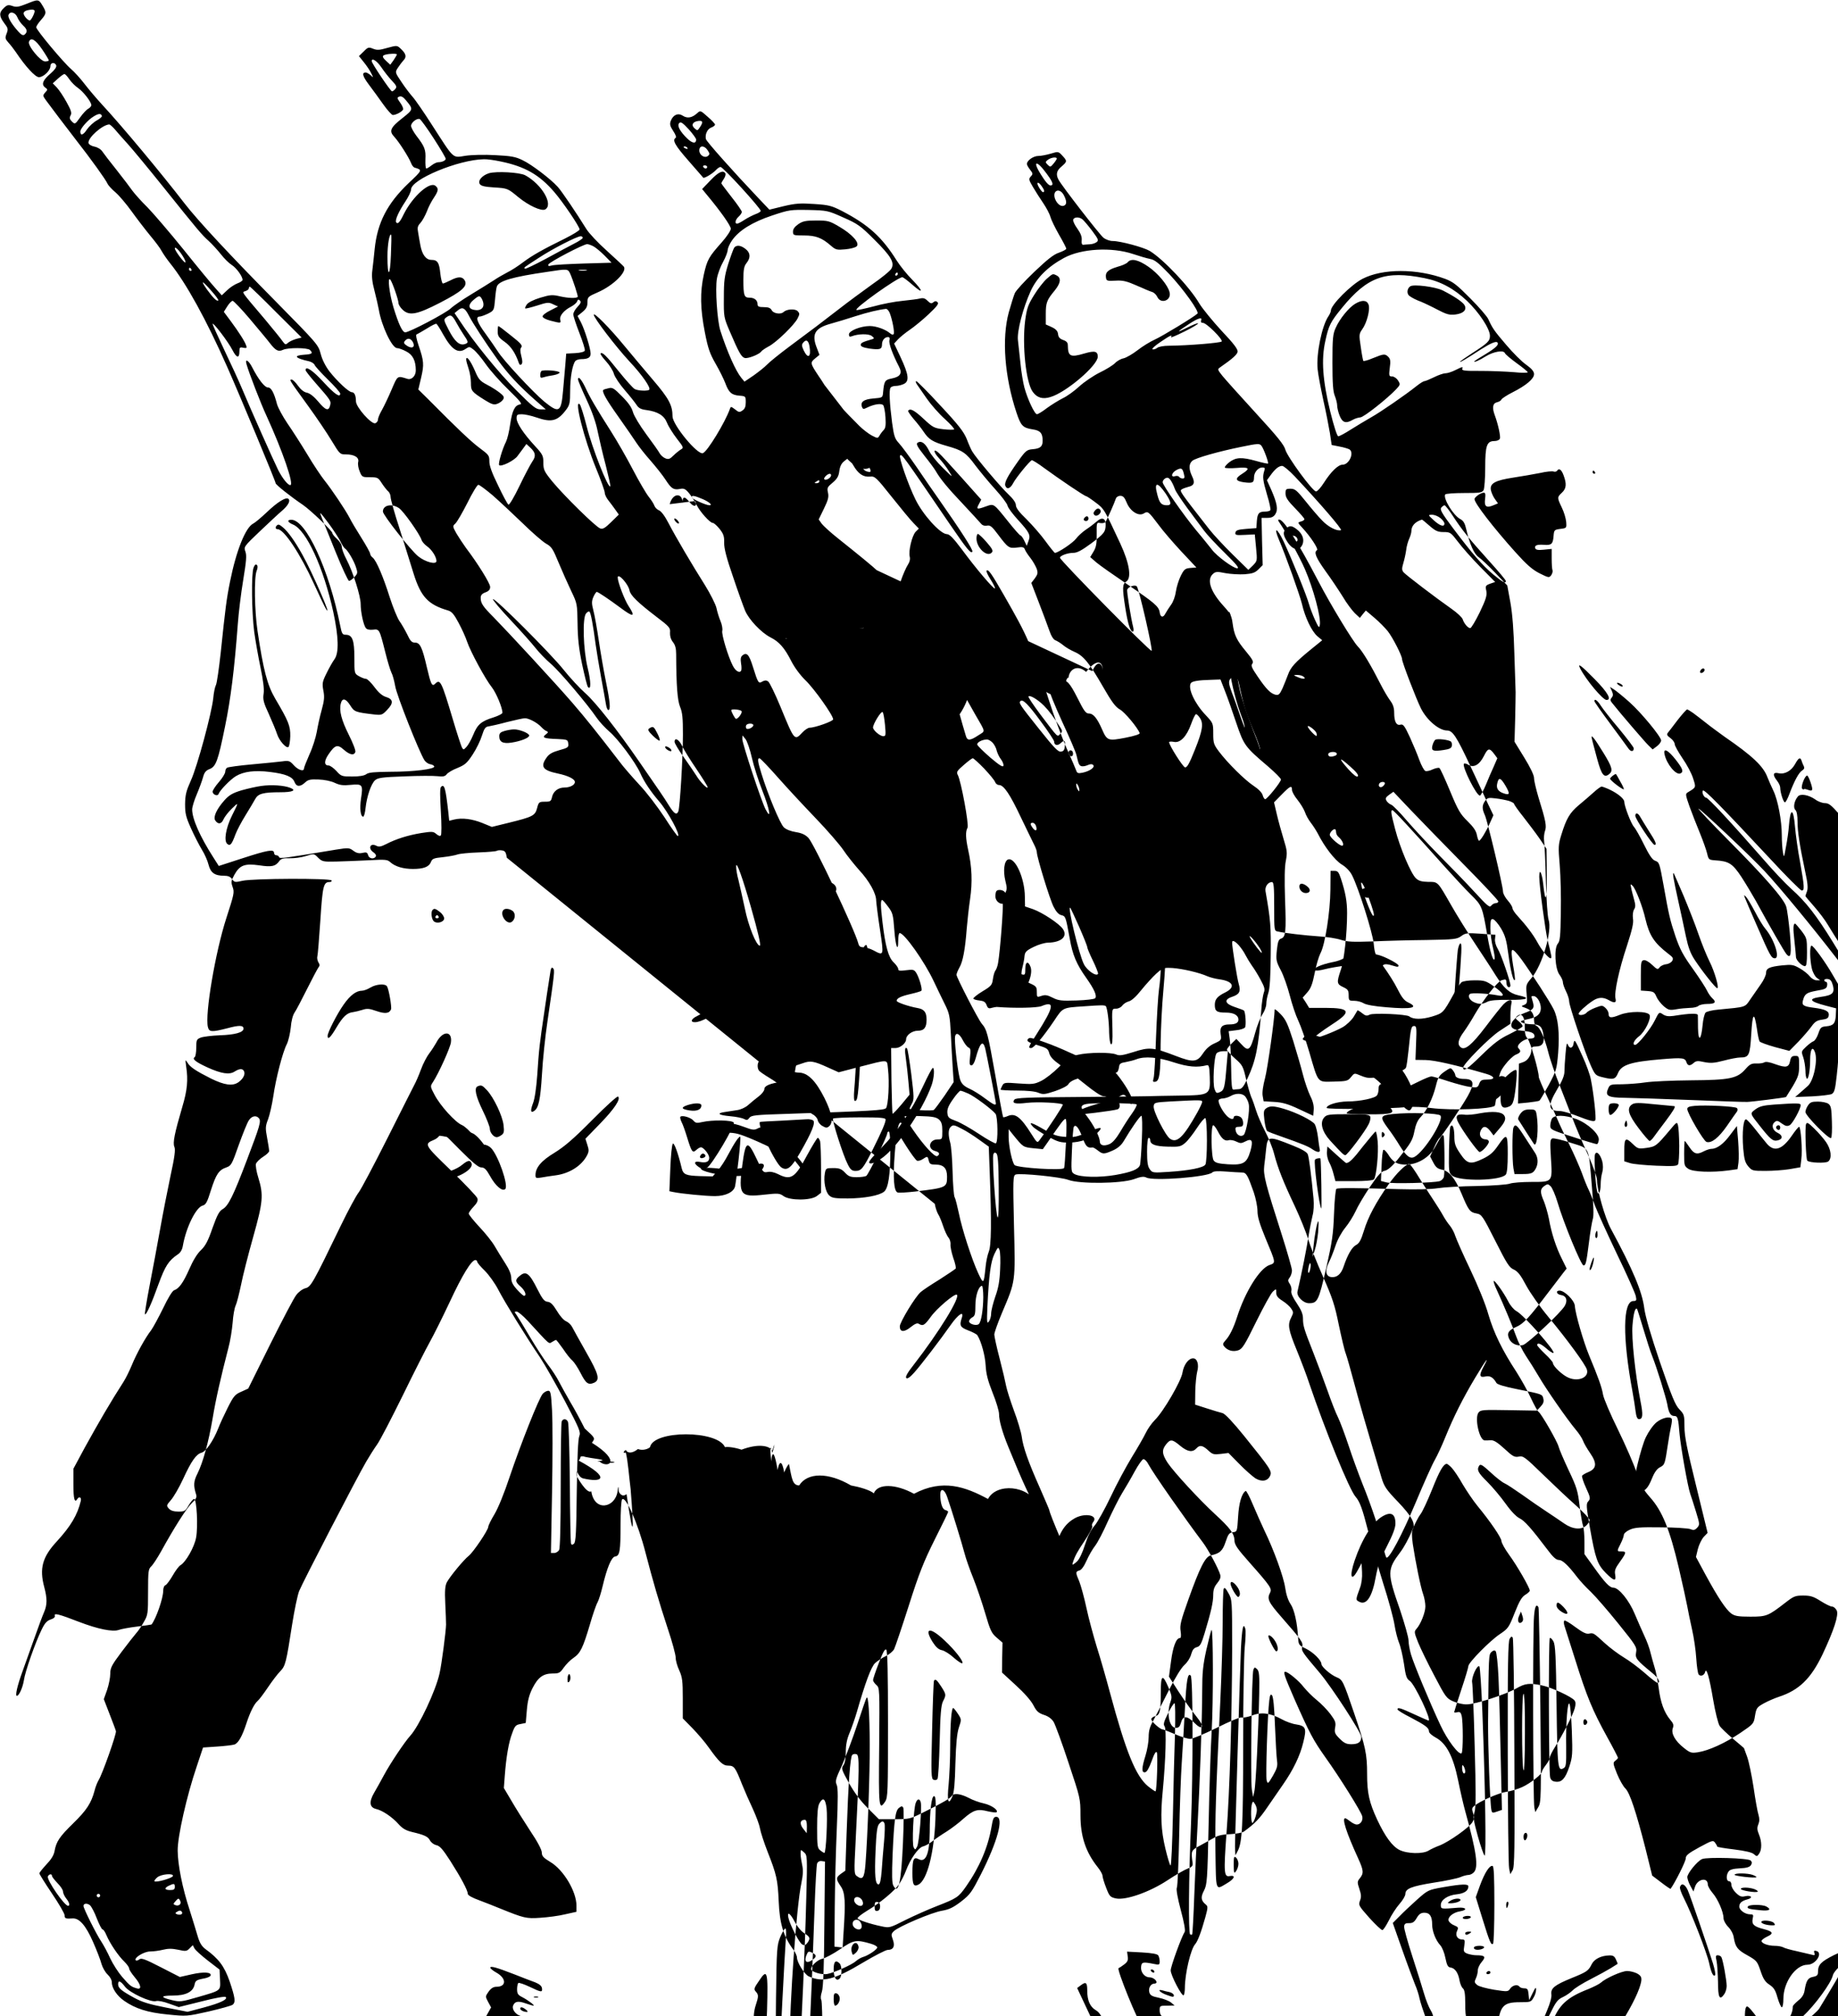 <svg version="1.0" xmlns="http://www.w3.org/2000/svg" width="1167pt" height="1280pt" viewBox="0 0 1167 1280"><g transform="translate(0,1280) scale(0.1,-0.1)" fill="#000" stroke="none"><path d="M167 12775c-48-19-63-22-88-13-26 9-34 7-55-13-31-29-30-52 3-96 24-31 26-38 15-66-11-28-9-34 11-57 13-14 34-41 47-60 62-93 124-160 147-160 29 0 73 42 73 70 0 24 28 27 37 5 3-11-9-28-35-51-50-42-61-70-36-89 18-13 18-14 1-32-16-19-16-21 5-50 36-49 113-151 188-248 103-132 190-254 202-280 5-12 29-38 52-57 22-19 68-73 101-119 33-46 86-115 118-154 32-38 66-83 74-1e2 9-16 32-50 52-75 102-126 231-359 366-665 83-188 305-721 305-733 0-9 94-84 174-138 48-33 186-165 186-178 0-6 13-23 30-38 17-15 30-36 30-50 0-12 13-48 29-78 42-80 91-234 91-286 0-51 18-133 33-152 7-9 24-12 45-10 41 5 41 4 78-142 14-57 32-116 39-130 8-14 18-52 24-85 8-56 153-421 186-472 8-12 24-23 36-25 13-2 24-8 26-14 6-17-130-34-280-34-1e2-1-137-4-151-15-13-10-44-15-89-15-66 0-71 1-101 35-18 19-40 35-50 35-29 0-29 29 0 71 41 60 57 65 97 29 38-33 64-38 73-15 4 9-15 57-41 109-47 94-63 154-51 2e2 9 37 32 32 60-13 26-41 33-43 151-57 47-5 52-4 83 29 42 43 39 68-7 82-23 7-46 26-73 62-21 29-46 53-54 53-9 0-29 8-45 17-29 17-29 17-29 118 0 111-13 145-55 145-21 0-25 7-35 58-71 356-217 672-310 672-30 0-24-16 10-30 85-35 194-273 256-555 34-158 37-259 8-3e2-12-16-35-57-51-90-27-54-28-65-20-109 8-40 6-63-11-125-12-42-25-104-31-139-6-34-26-98-46-141-19-43-35-84-35-90 0-22-37-10-64 20-26 29-32 31-75 25-25-3-111-12-191-19-80-7-151-17-158-21-7-4-12-16-12-26 0-10-18-40-40-65-22-25-40-53-40-61 0-19 32-32 38-14 8 22 72 89 109 112 50 30 121 39 216 27 1e2-12 144-30 157-64 12-31 36-32 67-3 19 18 33 21 85 19 37-1 80-10 103-21 32-15 53-18 102-13 75 7 79 2 65-88-9-63-3-114 14-114 5 0 12 25 15 55 8 74 35 153 60 176 18 16 45 20 188 25 91 4 186 4 210 1 34-4 47-1 57 12 7 10 37 28 68 40 49 20 62 32 98 87 23 35 49 89 58 119 14 44 22 56 41 58 13 2 67 14 119 28 52 13 102 24 113 24 25 0 78-28 103-55 11-12 27-25 35-27 11-5 10-9-6-21-26-20-12-26 75-29 62-3 65-4 68-29 3-23-2-27-57-42-43-12-65-24-80-46-42-58-26-82 71-102 66-14 108-35 108-54 0-19-31-35-67-35-39 0-70-24-78-60-6-27-10-30-45-30-37 0-40-2-50-41-13-48-27-55-181-93l-106-26-61 25c-65 26-128 34-178 22l-32-8-6 58c-17 151-25 178-46 157-7-7-7-55-1-155 5-82 5-148 0-153-5-6-16-2-29 9-18 16-26 17-96 6-84-14-158-37-222-70-33-17-47-19-62-11-40 21-56-17-18-42 12-8 18-19 14-26-12-19-43-14-49 9-5 17-11 20-36 14-22-5-38-1-58 14-26 19-32 19-108 7-332-55-359-59-363-48-2 7-10 12-18 12-8 0-14 7-14 15 0 25-40 18-2e2-34l-151-49-35 55c-85 133-134 244-134 304 0 15 13 58 29 95 16 38 34 87 40 109 8 31 18 43 41 52 41 16 54 50 99 272 36 175 59 360 81 651 5 69 20 193 34 277 20 122 23 157 14 181-11 30-10 32 93 130 57 54 119 112 137 127 40 34 57 64 44 77-15 15-69-18-139-85-35-33-73-65-85-71-49-24-108-172-147-366-23-113-30-170-60-457-11-99-24-190-30-202-6-11-14-48-17-83-10-96-101-433-142-523-30-67-36-91-37-150 0-60 5-82 38-155 21-47 52-107 69-135 17-27 36-70 42-95 13-51 39-70 98-70 26 0 41-6 52-22 14-20 18-21 66-10 65 15 556 17 565 2 3-5-3-10-13-10-38 0-44-25-58-242-8-117-16-220-19-229-3-10 0-27 6-38 10-15 10-23 1-33-6-8-39-70-73-138-34-68-69-135-79-149-11-16-21-54-24-95-4-37-15-85-25-105-27-52-70-220-86-332-8-53-23-118-33-145-17-44-18-56-6-119 7-38 13-76 13-82 1-7-17-24-38-37-22-14-42-34-46-45-3-11 3-51 15-88 34-110 30-154-33-378-31-110-66-247-77-304-12-57-27-116-34-130-7-14-16-63-19-109-4-45-15-117-27-160-47-182-80-325-1e2-447-26-152-61-279-96-350-25-49-27-76-9-133 6-18 0-29-27-55-33-31-114-159-196-308-23-41-51-84-62-94-18-17-20-30-20-162 0-138-1-147-27-191-14-26-36-58-49-72-12-14-54-67-93-119-62-83-71-1e2-71-138 0-24-9-69-20-102l-21-59 36-93c20-52 39-101 41-110 5-15-87-276-111-313-7-12-19-41-25-66-21-78-50-123-135-206-88-86-108-116-119-178-5-26-22-53-52-84-24-26-44-51-44-56 0-5 36-63 80-128 44-65 80-127 80-138 0-21 7-23 52-20 42 2 83-45 129-150 23-52 47-114 53-138 7-24 24-54 39-68 16-15 27-35 27-51 0-36 33-85 78-116 71-50 151-75 277-87 119-12 121-12 259 19 77 18 146 37 153 43 20 16 16 44-19 148-34 97-69 144-156 207-22 17-35 39-47 80-9 32-32 105-50 163-47 142-76 289-77 380-1 90 58 350 121 535l40 120 88 6c48 3 98 9 111 13 25 8 50 53 77 136 23 70 49 122 70 140 10 8 39 47 66 87 27 40 62 86 78 102 33 34 38 53 76 299 14 89 34 184 44 210 21 53 367 721 426 822 21 36 52 85 70 110 18 25 90 164 162 310 71 146 149 299 172 340 23 41 80 155 126 253 81 174 138 266 163 267 6 0 12-5 12-11 0-6 21-31 48-57 26-26 65-80 86-121 41-79 172-292 266-431 31-47 102-172 158-278 93-177 1e2-195 90-220-8-18-13-134-16-349-3-261-6-324-18-334-11-9-15-8-19 2-2 8-6 181-7 384-2 204-7 378-12 388-10 21-32 22-40 1-3-9-6-191-6-405 0-250-4-397-10-410-6-10-20-19-31-19h-21l7 388c4 214 4 446 0 515-6 111-9 127-24 127-10 0-26-9-35-19-24-26-141-322-210-527-34-103-73-198-96-237-22-36-40-73-40-81 0-20-95-161-124-184-32-25-120-132-139-168-11-22-14-53-10-134 3-58 5-118 5-135-1-44-28-252-41-308-24-111-131-337-186-397-35-38-128-177-167-250-19-36-48-87-63-113-33-57-29-92 12-102 41-9 103-51 143-96 26-29 48-41 85-50 80-19 102-29 115-54 7-13 25-27 41-30 22-5 41-27 88-1e2 67-105 111-187 111-209 0-9 28-25 73-41 39-15 99-38 132-52 153-62 166-65 255-59 47 3 118 12 158 22l72 16v39c0 90-82 228-167 278-43 26-53 37-53 59 0 17-27 69-73 137-40 61-94 147-120 192l-48 81 6 79c9 119 25 213 47 269 16 46 23 53 52 58l34 7 7 82c5 60 15 97 36 139 35 69 68 93 128 93 41 0 47 4 70 37 15 21 42 49 62 62 44 30 60 63 104 211 18 63 40 127 49 142 8 15 22 60 31 98 29 122 57 190 81 193 29 4 34 34 34 206 0 77 4 147 9 155 21 32 102-151 150-339 46-177 84-308 141-481 28-83 50-165 50-184 0-18 10-54 23-81 19-43 22-66 22-176v-128l61-62c34-35 81-90 104-123 67-94 90-115 124-115 37 0 45-11 87-118 17-42 48-113 69-157 20-44 41-99 45-123 4-24 26-91 49-150 56-142 64-176 70-312 6-144 30-223 92-307 13-17 24-40 24-51 0-31 48-108 75-120 88-40 162-22 345 88 74 44 144 80 156 80 36 0 48 23 33 65-12 32-11 37 6 54 31 30 243 120 307 130 45 8 70 20 120 58 58 45 68 60 126 173 106 209 148 365 97 365-16 0-21-11-30-65-22-129-77-257-162-378-48-68-57-74-188-125-49-19-137-58-194-86-102-52-104-52-155-41-68 14-145 39-151 50-3 5 22 25 56 46 87 52 178 128 207 171 14 20 34 59 44 86 28 75 79 147 108 154 14 3 41 18 60 33 19 15 60 43 91 62 31 20 79 56 107 82 63 55 89 63 154 46 27-6 52-9 55-6 14 13-32 45-80 56-29 6-73 22-98 36-51 26-94 31-106 12-10-16-58-44-177-103-88-44-91-45-188-45h-98l-68 68c-46 45-86 98-121 160-48 87-51 94-36 115 10 14 15 44 15 85 0 43 7 80 24 120 13 31 34 91 46 132 53 185 91 288 116 311 14 13 44 33 67 44 23 11 47 31 54 45 7 14 49 138 93 276 66 208 96 282 165 420 47 93 85 172 85 175 0 4-8 9-18 12-19 4-32 44-32 98 0 44 26 36 43-13 27-77 96-302 111-360 8-32 33-103 55-157 22-55 56-155 76-223 32-109 40-127 73-155l37-32-2-95-1-95 87-80c53-48 97-98 112-127 20-39 32-50 68-62 28-9 49-25 61-45 10-17 53-133 94-258 75-225 76-228 76-332 0-136 33-235 109-331 17-21 31-46 31-55 0-9 10-43 23-76 21-55 26-60 62-68 63-13 214 40 329 116 50 33 107 66 126 73 28 10 34 17 32 36-11 79-10 80 50 112 31 17 72 40 90 50 22 13 55 20 1e2 21 37 2 74 9 85 16 69 50 101 83 149 154 30 44 75 109 1e2 145 65 93 109 184 129 269 22 88 16 103-46 113-24 3-65 18-90 32-70 39-130 48-188 25-27-10-57-16-67-13-11 3-77-25-159-66-77-38-152-70-168-70-16 0-59 13-97 30-38 16-73 30-78 30-16 0-72 50-72 65 0 7 11 16 24 19 30 7 36 29 36 149 0 115 11 122 49 33 21-50 23-61 13-90-27-74-8-166 34-166 18 0 25 8 32 32 12 46 37 47 83 2 26-26 42-35 49-28 7 7-5 30-37 70-27 33-76 102-110 154l-61 95 13 97c12 93 33 148 56 148 8 0 9 15 5 44-6 37 1 66 49 2e2 73 205 108 274 143 281 57 12 75 29 94 87 16 48 23 57 46 60 27 3 27 4 33 98 5 88 23 149 48 164 4 3 25-36 46-87 21-50 54-123 72-162 60-123 123-296 133-366 6-43 19-81 34-103 24-35 43-120 48-216 3-43 5-46 49-67 47-23 99-74 99-98 0-17 58-68 97-84 37-15 41-23 110-226 73-214 83-261 83-388 0-121 13-180 65-292 50-106 95-167 140-190 50-25 150-27 186-4 13 8 44 23 69 32 61 24 191 116 209 149 13 22 13 33 4 57-9 25-8 32 6 44 33 30 157 84 205 91 27 3 72 17 101 30 52 24 125 81 125 98 0 5 11 24 25 42 14 18 25 39 25 47 0 9 14 37 31 64 48 75 117 209 127 248 7 25 7 40-1 51-19 24-147 83-205 95-81 17-108 14-165-19-69-39-261-101-314-101-23-1-61 8-86 19-43 19-49 27-120 163-42 79-88 174-103 211-25 63-26 69-11 86 27 29 57 105 57 143 0 20-6 55-14 77-16 44-49 207-66 320-7 52-7 79 0 93 19 35-6 82-95 175-75 78-87 97-104 154-90 302-146 495-176 610-20 74-42 153-50 175-9 22-28 105-45 185-25 124-40 169-1e2 305-39 88-82 196-95 240-13 44-51 136-83 205-75 158-108 242-132 333-10 40-37 106-59 147-21 41-47 1e2-56 130-9 30-23 69-31 86-7 17-22 69-33 115-18 79-22 87-70 129-28 25-51 50-51 56 0 5 14 23 30 39l30 29 30-32c47-52 58-44 90 73 12 44 33 96 46 116 13 19 24 49 24 66 0 17 6 48 13 69 9 27 14 102 15 238 2 186-1 226-33 408-5 29 16 58 41 58 11 0 14-27 14-155 0-152 0-155 23-159 42-10 173-25 262-31 50-3 112-13 139-22 40-13 78-14 2e2-10 83 4 237 8 343 9 178 3 193 5 221 25 26 19 36 21 123 15l94-7-3-28c-2-15 6-42 17-60 21-34 81-207 81-234 0-8-6-13-13-10-6 2-12 13-12 25-1 26-3 27-32 18-25-8-115-123-169-216-20-36-52-86-70-111-37-50-42-80-20-98 27-22 71 15 160 132 47 63 98 126 112 141 34 33 59 35 50 4-3-13-6-47-6-75v-53l-70-46c-64-42-230-210-230-232 0-28 24-12 115 77 79 77 117 106 178 135 42 21 79 42 83 48 4 5-6 20-21 32-25 20-26 23-11 36 28 23 49-8 47-71 0-39 4-58 18-73 17-18 71-205 71-243 0-8 23-62 51-121 28-59 59-127 69-152 10-25 43-94 73-155 30-60 66-143 81-183 14-40 33-86 41-102 8-16 27-62 41-102 15-40 78-179 140-309 63-130 117-251 120-268 6-27 4-31-15-31-68 0-70-231-6-575 8-44 17-101 20-127 4-33 11-48 21-48 25 0 27 27 10 113-34 177-58 4e2-51 483 6 74 17 115 29 104 2-3 20-60 40-127 20-67 45-146 57-175 29-73 86-257 95-304 9-54 21-74 44-74 22 0 26-13 34-115 7-79 52-335 68-380 6-16 22-67 36-112 24-79 25-83 8-102-15-16-23-18-44-9-15 5-99 11-187 11-132 2-167-1-197-15-21-9-38-24-38-33 0-9-9-33-20-55-25-49-25-50 5-50 33 0 32-7-10-66-29-40-35-55-30-81 8-45-7-42-59 10-54 54-67 93-101 286-24 139-25 155-10 170 14 16 13 24-15 85-17 37-28 71-25 77 4 5 22 16 40 23 52 22 56 55 12 119-20 29-41 65-46 80-6 16-27 48-46 70-56 67-188 257-235 338-24 41-61 1e2-82 131-21 32-49 88-62 125-25 70-78 196-122 292-14 29-23 56-20 58 6 7 63-73 92-129 13-27 37-54 52-62 47-24 259-266 234-266-6 0-27 13-45 30-35 30-57 38-57 20 0-5 23-30 50-56 28-26 50-52 50-58 0-20 62-78 99-93 63-27 130 2 117 50-7 31-127 194-245 336-51 61-114 150-140 198-36 68-54 91-80 103-28 12-44 37-117 182-82 162-86 167-120 174-41 7-51 21-94 125-41 98-79 145-125 153-28 6-39 15-55 46l-20 38 25 55c13 30 29 58 35 62 13 8 137 192 179 266 46 82 40 109-24 109-32 0-55 10-55 24 0 6-7 20-15 30-14 19-16 18-54-8-34-24-41-36-55-93-20-79-57-154-95-194-20-20-32-48-40-88-12-61-21-76-108-184-36-44-62-66-81-70-23-5-43-27-95-104-36-54-77-123-90-153-14-30-43-77-66-105-24-30-49-75-62-115-12-36-30-82-41-103-27-54-21-91 15-95 36-4 62 19 78 67 24 72 52 122 78 136 21 11 32 30 51 92 26 86 76 179 156 293 49 70 110 130 132 130 6 0 36-43 68-96 33-52 73-116 91-142 17-26 42-65 54-87 12-22 32-52 45-67 12-15 28-44 34-65 7-21 49-117 95-213 49-103 97-220 115-285 34-116 87-226 178-365 30-47 72-122 92-166 21-45 43-85 49-88 17-11 119-188 127-221 4-16 33-84 64-150 51-107 58-131 69-224 7-57 17-114 22-128 5-13 9-59 9-102v-78l57-79c74-104 103-134 127-134 34 0 1e2-81 135-166 18-43 46-106 61-139 16-33 34-82 40-110 7-27 18-68 25-90 8-22 19-80 26-129 12-96 35-158 74-205 20-23 23-34 16-53-12-33 14-81 70-125 40-32 48-34 89-28 68 10 175 59 270 123 84 57 85 58 93 109 8 48 12 54 55 78 25 14 69 33 96 42 129 42 204 116 277 268 74 157 104 251 91 280-7 14-20 25-30 25-10 0-42 16-72 35-46 29-64 35-111 35-51 0-60-4-113-45-110-85-119-89-223-89-78 0-98 4-121 20-34 26-83 99-162 244l-62 115 12 50c7 28 24 62 37 77l25 26-73 299c-58 235-74 314-74 375 0 73-2 79-32 110-27 28-48 80-123 298-60 177-93 291-1e2 343-13 105-71 244-213 507-37 69-87 244-87 305 0 23-23 87-64 178-36 79-78 179-94 222-17 44-53 137-80 206-28 70-61 164-72 210-24 92-53 157-75 166-9 3-15 18-15 35 0 42-15 64-52 78-31 11-32 12-11 20 19 8 21 14 16 69-5 58-4 61 31 102 69 81 133 301 108 371-6 19-14 125-17 248-3 118-8 231-11 250-3 20 0 48 5 63 12 31 6 64-41 215-15 51-28 105-28 122 0 18-23 67-62 130l-62 101 4 142c2 78 3 156 3 172-1 17-4 127-8 245-4 144-12 251-25 324l-20 109-77 81c-43 45-90 89-105 99-28 19-56 80-78 175-9 40-18 56-39 67-43 22-110 132-95 156 3 5 57 9 119 9 103 0 115 2 125 19 5 11 10 75 10 143 0 140 10 168 59 168 16 0 31 7 34 15 6 14-12 94-32 148-18 48-14 76 13 83 14 3 27 11 29 18 3 6 34 27 70 45 87 44 137 86 137 116 0 16-14 34-49 59-28 19-85 76-128 127-77 90-87 105-114 164-8 17-59 76-114 131-84 85-109 105-160 124-179 66-396 66-524 0-72-37-201-166-201-202 0-7-7-23-15-35-42-60-79-242-69-337 3-34 20-122 36-196 17-74 35-169 42-210l11-75 50-10c28-5 56-14 63-18 32-21-2-97-43-97-29 0-74-44-120-116-19-30-41-54-49-54-22 0-182 219-195 265-8 31-52 85-188 233-98 107-193 213-211 235-32 40-33 43-15 55 79 55 108 81 111 99 2 16-25 52-102 133-57 62-121 140-141 173-60 103-227 280-315 334-39 23-186 63-236 63-17 0-43 9-58 21-25 20-263 327-285 368-18 33-13 58 19 84 36 31 37 35 5 69-25 27-26 27-72 13-27-8-63-15-80-15-32 0-73-29-73-51 0-6 9-22 20-36 19-24 19-28 5-43-15-16-13-22 14-68 16-27 45-73 65-102 19-28 40-67 45-86 5-19 30-70 55-114 25-43 46-83 46-89 0-5-21-16-46-25-34-11-74-43-157-122-62-59-118-120-124-136-7-17-24-71-38-121-45-166-27-409 49-637 28-84 40-96 103-106 48-7 63-24 63-72 0-37-15-50-64-54-36-3-44-9-93-78-67-95-87-134-80-154 10-26 32-18 50 17 17 33 104 140 118 145 4 2 41-21 81-51 96-70 254-177 264-177 4 0 31-18 60-40 55-41 55-42 158-263 57-123 72-217 37-239-25-16-26-39-6-168 16-102 32-150 47-150 6 0 7 11 3 28-14 54-42 227-38 238 7 20 50 34 61 21 15-19 102-401 94-409-8-8-582 575-582 591 0 13 48 31 84 31 25 0 53 15 113 59 84 63 93 74 93 122 0 40-25 48-58 17-15-13-45-36-68-51-22-15-50-41-62-57-19-26-114-90-134-90-3 0-30 33-59 73-28 39-83 102-120 139-48 46-69 74-69 91 0 15-16 39-47 68-49 46-208 234-230 273-7 11-23 47-35 79-19 46-51 88-167 212-78 85-148 155-153 155-6 0-4-8 3-19 8-11 36-52 63-91 27-39 79-98 115-130 36-33 62-62 59-66-4-3-35-3-69 1-58 7-66 11-125 66-59 55-86 69-98 51-2-4 14-27 35-52 22-25 51-62 64-82 33-49 58-64 146-89 1e2-28 123-43 182-124 29-38 85-106 125-150 40-44 76-91 79-105 3-14 33-54 66-90 73-80 82-97 67-135l-11-30-16 33c-8 17-19 32-23 32-5 0-40 40-79 89-94 117-89 114-141 96-58-21-63-19-45 14l15 29-124 139c-68 76-133 147-145 157-36 33-37 8 0-32 19-20 48-57 63-82 28-45 28-45-38 20-37 36-76 84-87 108-22 44-45 63-66 55-21-8-15-21 40-91 30-37 60-78 68-92 28-49 75-107 174-211 55-59 106-114 114-124 8-10 22-15 38-12 20 4 32-6 70-57 63-84 70-89 121-82 35 5 44 2 49-12 3-9 19-34 35-54 16-20 33-51 40-68 9-27 7-36-11-61l-23-30 47-122c26-67 56-148 67-179 12-36 27-59 39-63 10-4 32-17 48-30 16-14 49-33 74-44 56-24 93-69 182-224 54-94 78-126 105-141 30-16 112-114 126-150 3-7-30-18-91-30-110-21-116-19-148 54-31 70-55 1e2-83 1e2-20 0-31 15-73 99-50 99-72 121-97 1e2-8-6-24-9-36-6-28 8-48-9-48-38 0-13 38-106 84-207 47-101 88-196 91-213 13-56 16-63 30-69 9-3 27 0 40 6 18 8 29 8 36 1 14-14-23-40-69-49-25-5-33-3-38 12-4 11-31 75-62 144-30 69-82 208-114 310-115 358-129 391-283 660-81 141-1e2 168-111 157-4-3 8-29 26-57 18-28 30-53 27-56-7-7-121 127-210 248-55 73-78 97-96 97-42 2-152 124-199 221-46 94-107 269-97 278 11 11 13 8 317-438 109-159 132-187 142-172 6 9-72 131-215 335-30 42-92 132-138 2e2-46 67-97 136-114 154-26 28-31 44-43 130-16 125-20 206-10 221 4 7 19 12 34 12 15 0 38 6 52 13 35 18 29 60-22 169l-41 87 24 26c13 14 47 42 75 61 28 19 82 63 120 99 53 50 66 67 57 76-9 9-16 9-27 0-12-10-19-8-36 9-16 16-28 20-48 15-15-4-65-10-112-15-47-4-129-20-183-35-54-14-103-25-109-23-20 7 262 208 291 208 6 0 33-21 62-46 73-65 74-45 2 29-34 34-78 89-99 122-94 150-180 228-347 315-67 34-84 39-178 45-88 6-118 4-194-14l-90-22-75 79c-150 158-325 354-328 369-7 29 9 64 33 73 14 5 25 14 25 19 0 5-21 28-47 50-46 41-46 41-67 22-32-29-62-34-90-16-30 20-62 7-77-32-8-21-5-33 15-64 15-22 22-41 16-44-23-14-5-47 81-145 50-58 93-106 94-108 6-6 60 26 79 47 11 12 24 21 31 21 16 0 255-262 255-279 0-5-15-14-32-20-18-7-50-23-70-36-21-14-42-25-48-25-17 0-11 26 10 45 11 10 20 23 20 30 0 6-29 49-65 94-36 46-65 85-65 87 0 3 7 16 16 29 9 13 13 29 9 35-14 22-44 8-94-45l-53-55 31-38c86-103 151-195 151-214 0-12-26-51-58-87-82-92-92-110-113-203-25-112-23-218 6-366 20-104 32-137 68-2e2 25-43 52-98 62-124 22-60 40-76 90-80 39-3 40-4 40-42 0-28-6-42-21-52-18-13-24-12-47 7-26 19-27 20-33 2-30-84-142-269-171-280-34-13-193 180-193 234 0 70-23 113-124 231-55 65-138 163-183 218-92 112-193 214-193 196 0-20 139-202 227-297 81-86 137-168 125-179-9-10-72-7-92 4-10 5-56 56-101 112-81 102-105 125-116 114-3-3 12-25 35-50 22-24 45-60 50-80 6-20 37-66 69-103 33-38 66-80 75-94 13-20 28-28 61-32 74-10 114-35 132-81 9-23 37-67 62-1e2 43-55 45-59 27-69-10-6-32-23-47-38-23-23-32-27-52-19-13 5-29 19-36 31-6 12-44 66-85 121-42 57-78 117-85 141-8 30-28 59-70 101-51 52-61 58-86 51-15-3-30-8-32-10-11-11 18-62 97-173 48-68 99-142 114-165 15-23 55-74 89-112 34-39 77-93 95-121 37-57 51-66 92-58 24 5 34 0 56-26 15-18 36-51 48-74 23-46 86-116 104-116 7 0 26-17 43-38 25-32 30-47 29-88-1-35 15-97 57-218 31-93 66-189 76-213 24-57 102-139 160-169 56-28 90-66 134-153 20-39 56-88 90-121 56-54 175-222 175-247 0-12-115-53-149-53-10 0-30-13-46-30-51-54-50-55-140 164-34 82-69 154-78 160-12 8-22 7-37-1-24-15-27-10-60 95-24 77-39 93-66 71-11-9-13-22-9-50 4-21 4-43 0-48-10-16-35-1-52 32-30 58-73 2e2-67 222 3 12-2 40-11 61-9 21-21 59-26 84-6 25-39 90-73 145-82 130-183 301-231 393-23 45-47 77-61 82-12 5-25 18-29 29-3 10-19 36-36 57-16 20-62 98-101 173-39 75-101 183-138 241-96 151-135 217-165 283-25 51-45 73-45 47 0-5 24-63 54-127 35-75 61-149 71-203 10-47 32-143 51-214 18-72 32-132 29-134-14-14-115 242-150 381-18 71-38 134-44 140-38 38 28-222 103-405 31-75 56-146 56-157 0-11 10-32 23-48 12-15 32-42 44-59l22-31-49-48c-38-37-52-46-69-40-28 9-230 208-305 299-51 63-56 74-56 118 0 44-4 53-53 106-73 79-117 146-117 176 0 23 4 26 33 26 19 0 60-9 92-20 98-34 136-24 192 52 20 27 23 43 23 116 0 83 14 166 33 190 5 6 22 12 37 12 43 0 60 10 60 35 0 31-37 151-62 2e2l-21 39 32 26c24 20 31 35 31 61 0 33 3 36 65 63 99 43 188 131 166 163-3 5-52 50-108 101-56 50-114 112-130 138-62 1e2-157 241-182 268-45 50-167 143-223 169-44 22-73 27-173 32-69 4-150 2-190-4-84-13-69-26-211 194-53 83-109 164-124 180-15 17-47 58-70 93-42 62-42 63-25 90 10 15 26 37 37 49 22 23 16 43-21 77-20 18-23 18-82 2-51-15-66-15-91-5-27 11-32 10-59-18l-30-29 32-40c17-21 38-52 46-69 15-30 15-30-4-12-11 9-25 17-31 17-26 0-20-24 20-77 24-32 65-88 91-125 27-38 54-68 61-68 23 0 66 25 66 38 0 8-9 27-21 43-19 27-19 30-3 36 12 4 25-3 41-23 48-58 48-58-21-113-78-61-87-83-53-119 30-32 93-131 107-167 5-14 15-27 22-29 51-15 52-14-39-1e2-134-128-197-250-214-416-5-47-11-108-15-137-5-37-1-74 14-130 11-43 23-96 27-118 17-103 84-245 116-245 10 0 36-9 58-21 42-21 61-59 61-121 0-35-27-62-54-53-64 20-61 22-99-67-20-47-47-104-61-129-14-24-26-52-26-62 0-10-8-21-17-24-24-9-123 102-123 139 0 37-10 58-26 58-19 0-93 69-143 133-25 33-46 75-55 111-15 57-21 64-288 335-285 288-493 512-575 618-152 197-398 492-523 627-36 39-87 99-113 133-26 34-64 76-86 95-49 42-221 248-221 265 0 7 14 28 30 46 36 41 36 49 9 93-24 40-26 40-102 9zm53-45c0-16-23-60-31-60-13 0-39 30-39 45 0 13 18 22 53 24 9 0 17-3 17-9zm-110-39c6-16 22-39 36-52 27-25 30-41 11-58-10-8-20-4-39 17-43 47-70 92-64 107 9 26 43 17 56-14zm158-205c23-34 42-66 42-69 0-4-11-7-24-7-29 0-112 101-102 125 12 31 41 14 84-49zm2252-32c0-3-10-19-21-36l-21-29-24 22c-29 27-30 36-6 42 26 7 72 8 72 1zm-99-81c18-27 48-65 67-85 30-31 33-40 22-53-7-8-16-15-21-15-9 0-129 178-129 192 0 23 33 2 61-39zm-1981-76c13-19 38-44 56-56 33-23 84-88 84-109 0-6-9-16-19-22-11-5-34-30-52-55-32-45-33-45-52-27-15 15-17 24-9 39 9 15 4 32-25 84-19 35-47 77-61 92l-27 28 33 30c18 16 36 29 41 29 5 0 19-15 31-33zm207-233c2-5-13-18-33-29-20-11-48-37-62-57-23-36-42-42-42-13 0 19 48 74 85 96 31 19 46 20 52 3zm2107-143c42-65 76-123 76-129 0-11-23-22-48-22-9 0-28-9-42-20-14-11-29-20-33-20-5 0-7 26-6 58 3 62-4 81-58 151-18 24-33 52-33 62 0 21 37 50 55 43 7-3 47-58 89-123zm1691 73c-16-25-17-25-36-8-22 20-11 41 24 46 29 4 33-7 12-38zm-25-80c0-28-24-25-57 7-47 46-66 82-50 98 9 10 22 1 60-40 26-29 47-58 47-65zm-3691 65c14-17 51-59 82-93 30-33 131-155 224-271 226-282 244-303 289-344 22-20 57-58 79-86 21-27 52-57 68-67 29-18 69-72 69-95 0-6-15-16-32-22-18-7-48-26-66-44l-34-32-41 46c-23 25-114 135-202 245-88 109-192 230-230 269-39 38-81 86-95 105-13 19-58 78-99 130-42 52-83 106-91 118-9 14-30 27-50 31-20 4-36 14-38 23-6 32 88 116 132 118 4 0 20-14 35-31zm3636-119c3-6-1-7-9-4-18 7-21 14-7 14 6 0 13-4 16-10zm128-14c14-21 14-26 2-36-21-17-55 5-55 35 0 33 32 33 53 1zm2217-53c-1-5-10-19-21-32-19-23-21-23-37-7-16 16-16 18 2 32 21 15 56 19 56 7zm-3532-18c155-32 246-84 341-194 56-65 161-220 161-238 0-6-42-32-92-57-144-71-208-107-268-152-30-23-75-52-1e2-64-25-13-63-35-85-50-22-14-85-54-140-87-55-33-115-74-133-91-33-31-263-152-289-152-18 0-42 51-75 159-26 88-39 197-20 176 12-14 52-128 52-149 0-9 11-28 25-41 42-42 90-34 239 43 141 73 176 105 157 141-15 26-41 27-91 1-22-11-43-20-48-20-5 0-12 28-16 61-7 72-18 89-57 89-34 0-59 33-70 93-4 23-11 59-14 80-6 31-4 42 14 61 12 13 30 46 41 73 10 28 31 68 45 88 29 44 31 58 10 75-36 30-143-65-2e2-177-27-56-40-69-50-54-8 14 17 69 59 132 20 30 36 64 36 76 0 64 3e2 189 462 192 20 1 68-6 106-14zm3467-77c31-41 42-65 36-71-14-14-33 3-70 62-59 91-31 99 34 9zm-2155 42c0-5-4-10-9-10-6 0-13 5-16 10-3 6 1 10 9 10 9 0 16-4 16-10zm2124-122c18-25 20-38 8-38-4 0-16 14-25 30-21 35-6 41 17 8zm141-58c19-37 19-59 0-66-19-8-44 12-56 43-20 54 29 75 56 23zm-14e2-141c91-40 109-53 195-139 107-106 131-147 110-185-7-14-62-59-123-101-60-43-155-113-210-156-123-95-157-121-312-236-66-49-131-102-145-117-14-15-52-45-84-68l-59-40-20 24c-36 44-89 163-133 299-20 62-34 266-22 332 5 29 23 77 39 105 16 29 29 63 29 75 1 13 13 41 28 62 44 63 129 116 255 158 108 36 116 37 232 35 118-3 122-4 220-48zm1517-11c9-7 37-40 62-73 40-54 43-61 29-72-9-7-29-14-45-14-15-1-34-2-40-3-9-1-12 10-10 29 2 22-6 43-28 74-17 23-29 49-26 57 7 17 37 18 58 2zm-4390-227c-5-140-22-147-22-9 0 74 13 150 24 137 2-2 1-60-2-128zm1218 109c0-5-25-22-55-37-30-15-111-59-181-97-69-37-128-65-131-62-8 8-12 4 88 69 88 58 243 137 266 137 7 0 13-4 13-10zm68-54c15-8 47-35 71-59l44-45-174-5c-96-3-187-8-203-12-22-6-28-5-24 6 5 15 223 129 246 129 7 0 25-6 40-14zm-2607-63c12-19 19-36 16-39-6-7-67 74-67 89 0 15 28-12 51-50zm6034 14c39-13 86-27 107-31 29-5 54-25 121-95 90-96 193-239 180-252-20-20-224-144-271-165-29-13-78-43-110-68-31-24-71-47-88-51-17-3-42-17-55-31-13-13-56-40-96-59-40-20-98-59-130-88-32-30-80-64-106-76-26-13-71-41-1e2-62-28-22-57-39-63-39-15 0-60 96-80 170-8 30-20 1e2-25 155-6 55-13 121-16 146-6 57 32 203 81 311 39 85 108 154 211 210 110 60 303 71 440 25zm-5980-97c3-5 1-10-4-10-6 0-11 5-11 10 0 6 2 10 4 10 3 0 8-4 11-10zm2405-27c17-38 52-144 48-148-9-10-60-8-110 3-51 12-63 11-127-8-43-13-77-30-86-43-8-11-13-23-10-25 2-3 36 6 75 18 65 21 74 22 102 8l31-14-49-25c-27-13-49-30-49-38 0-8 20-19 50-27 66-17 68-17 62 6-6 24 23 60 69 83 17 9 35 24 38 33 5 13 9 15 18 6 9-9 5-19-15-40-15-15-27-37-27-48 0-11 18-65 39-119 21-54 37-104 34-111-3-8-27-14-61-16l-57-3-6-75c-4-41-10-113-14-160-12-139-25-146-119-70-74 62-263 265-296 320-14 22-49 72-77 111-53 71-66 109-38 109 9 0 33 9 54 19 37 19 38 21 44 88 3 37 8 75 12 85 14 35 99 60 320 92 130 20 130 20 145-11zm103 20c-13-2-33-2-45 0-13 2-3 4 22 4 25 0 35-2 23-4zm1977-23c0-5-5-10-11-10-5 0-7 5-4 10 3 6 8 10 11 10 2 0 4-4 4-10zm3345-26c101-20 186-66 269-144 77-73 146-178 146-222 0-33-13-46-111-109-43-28-79-53-79-56 0-5 38 17 133 79 62 39 95 53 104 44 13-13-10-35-76-75-39-23-71-44-71-46 0-7 33 7 74 33 49 30 113 41 121 20 3-8 37-36 75-64 38-27 69-53 70-57 0-5-39-5-87 0-49 4-143 8-211 8-96-1-121 2-118 12 7 17 2 16-44-7-22-11-50-20-62-20-13 0-45-11-73-25-27-13-55-25-61-25-6 0-29-14-50-31-70-56-228-165-289-199-33-19-90-53-128-77-37-24-73-43-80-43-7 0-27 60-51 157-48 197-58 330-31 449 21 98 33 121 106 210 161 197 275 238 524 188zm-7701-83c26-29 45-56 42-58-8-9-32 14-72 69-45 64-31 59 30-11zm409-133 162-161-35-9c-19-6-42-16-52-25-14-13-18-12-35 12-10 15-59 75-108 134-161 190-150 174-126 183 12 4 21 12 21 18 0 5 3 10 6 10 3 0 79-73 167-162zm1307 83c25-49-1-80-56-67-32 8-31 35 4 63 33 28 39 28 52 4zm-1473-127c54-64 111-132 126-152 37-48 54-57 84-43 32 15 156 14 171-1 21-21 13-27-35-30-74-5-61-22 30-42 15-4 31-14 34-22 3-9 41-51 85-94 43-42 78-82 78-89 0-28-35-4-107 74-69 75-113 104-113 75 0-5 28-41 63-81 99-113 1e2-115 93-143-9-38-29-32-76 25-27 32-53 52-72 56-18 3-39 20-56 44-15 21-33 39-40 39-17 0-17 0 102-164 56-77 124-178 152-225 51-84 52-86 90-86 55 0 86-20 78-49-3-13 1-40 10-60 14-35 17-36 65-36 48 0 52-2 75-38 13-20 31-43 40-51 9-7 16-24 16-37 0-13 25-104 57-201 31-98 71-226 89-285 46-147 92-197 219-234 23-7 38-24 67-79 21-39 45-92 54-120 22-64 116-238 157-289 28-36 67-130 67-161 0-7-26-20-57-30-78-24-102-45-129-112-13-31-32-65-43-76-18-19-19-19-29-1-5 11-31 89-56 174-74 248-81 261-114 228-19-19-27-1-51 102-30 130-44 160-76 160-21 0-30 10-50 53-14 28-36 66-49 84-12 17-40 84-61 149-43 136-85 233-108 253-10 7-17 19-17 26 0 6-25 52-56 101-31 49-65 106-75 127-26 50-114 181-159 237-20 25-70 99-109 165-40 66-97 155-127 198-29 43-58 97-65 120-19 74-37 107-58 107-21 0-61 52-1e2 128-23 45-47 58-36 20 16-57 91-251 127-328 102-223 177-440 151-440-16 0-49 42-77 96-31 63-174 384-228 513-21 51-73 163-114 249-40 85-74 159-74 165 0 17 101-116 126-166 26-51 44-54 44-8 0 25 3 28 25 23 21-4 24-1 18 14-9 27-47 86-98 155l-44 59 22 35c12 19 27 34 34 35 6 0 56-52 110-116zm1390 22c24-47 104-170 180-276 70-97 131-163 243-262l65-57h-32c-29-1-48 14-156 122-110 109-271 307-362 446l-29 43 23 19c27 22 43 14 68-35zm2672 17c17-44 32-123 25-134-4-6-12-4-23 5-27 24-87 46-128 46-58 0-133-30-133-53 0-14 5-17 18-12 41 16 107 17 127 2 16-13 17-16 5-20-63-18-75-24-75-37 0-10 17-17 55-23 66-9 80-5 80 26 0 26 17 47 38 47 10 0 13-7 9-21-5-19 21-90 61-167 22-42 9-64-46-75-44-9-48-15-55-87-3-35-3-35-62-40-61-5-84-22-72-54 6-15 10-15 34-3 43 21 90 28 101 14 5-7 12-41 14-76 3-50 1-68-11-81-9-9-21-25-27-36-11-18-12-18-49 1-20 11-56 38-79 61-1e2 99-186 194-202 225-9 19-34 60-56 91-54 81-55 86-23 112l28 23-16 42c-36 89-14 128 88 156 33 9 103 30 155 47 81 26 150 42 196 47 6 0 17-11 23-26zm-2753-59c11-21 33-57 47-78 32-47 33-53 7-61-33-10-64 18-101 90-33 65-34 66-14 81 26 19 36 14 61-32zm4730 11c-3-10 1-15 12-15 22 0 127-104 119-118-6-9-215-26-333-27-36 0-68-6-77-14-9-7-22-11-29-9-7 3 15 23 49 46 63 43 79 50 68 31-4-5 35 11 85 36 51 25 90 49 87 52-3 3-34-9-69-27-73-37-70-30 10 22 61 40 88 47 78 23zm-4812-89c55-98 96-124 144-90 21 14 24 14 49-6 15-11 50-53 78-93 28-40 92-112 144-162 77-75 89-91 72-93-33-5-49-40-62-127-6-44-18-93-26-109-24-47-51-140-44-149 12-13 97 29 117 58 11 14 27 37 38 51l18 25 24-22c35-32 38-55 14-89-11-16-48-85-81-154-35-73-65-123-71-120-6 4-36 59-66 123-40 81-56 127-55 154 0 34-4 40-61 82-54 40-142 123-330 313l-60 59 18 76c19 82 18 104-17 206-13 38-18 66-12 68 6 2 35 19 65 37 30 19 57 33 61 30 4-2 24-33 43-68zm-193-47c17-32-3-46-36-25-21 14-24 20-14 32 17 20 36 17 50-7zm2519-30c11-66-10-80-37-24-13 28-14 37-3 50 19 23 34 13 40-26zm-56-48c8-14 17-40 20-57 9-41 147-220 275-354 99-106 110-131 41-95-34 18-180 179-180 2e2.0 8-34 53-76 1e2-112 127-167 225-131 238 20 7 37-4 51-32zm2463 17c14-17 47-107 42-113-2-2-36 5-74 16-94 26-129 24-171-7-18-14-32-30-29-35 3-4 37-5 75-2 80 7 89-3 35-37-48-30-45-46 11-54 55-7 64-3 64 31 0 32 26 63 53 63 16 0 18-4 12-22-12-38-9-59 18-152 15-48 24-92 21-97-3-5-17-9-32-9-41 0-50-11-54-60l-3-45-65-5c-52-4-65-9-68-23-3-16 3-18 60-15l63 3 8-84c8-84 8-84-20-113l-29-28-99 97c-55 54-121 125-147 158-191 244-192 246-177 256 7 5 27 12 42 16 37 8 44 27 23 69-21 45-20 77 2 96 19 18 169 60 307 88 111 23 120 23 132 8zm-2513-98c40-63 42-76 7-65-24 7-45 43-56 93-10 48 5 39 49-28zm-79-25c32-56 64-77 107-73 31 3 38-3 138-129 58-73 120-148 139-167l33-34-20-20c-23-23-47-122-38-158 4-16 0-34-12-52-10-15-32-64-47-109-16-46-32-83-36-83-4 0-17 24-30 54-23 56-55 86-333 308-44 35-88 75-1e2 90l-20 28 33 68c27 55 32 75 26 102-7 30-4 36 30 64 28 24 38 40 42 74 4 29 14 49 31 62 13 11 26 20 27 20 2 0 15-20 30-45zm2804-72c155-165 304-337 293-341-25-8-80 20-119 61-23 23-70 78-105 122-56 70-68 80-96 80-29 0-32-3-32-30 0-24 13-45 60-93 33-34 60-65 60-70 0-6-10-12-22-15-22-6-22-7 8-39 53-57 105-136 94-143-21-13-8-46 54-133 36-49 85-123 110-163 24-41 59-87 76-104l32-30 19 24 19 23 54-46c30-25 68-64 85-85 31-39 91-156 91-178 0-19 90-253 120-313 38-75 115-140 166-140 35 0 60-38 145-220 45-96 97-207 115-247l34-71-22-49c-24-54-60-113-69-113-4 0-10 16-14 37-5 26-22 51-59 87-46 45-60 68-111 191-32 77-62 143-68 147-6 3-25-1-43-9-18-9-39-13-46-10-8 3-25 34-38 69-12 34-40 101-61 147-33 71-42 83-59 78-26-7-40 19-40 75 0 32-7 54-26 79-14 19-42 66-61 104-61 120-114 209-145 240-31 32-172 264-248 410-132 253-221 393-249 394-11 1-10-4 2-21 37-53 128-219 160-293 54-124 103-306 95-355-4-22-8-17-31 33-15 33-32 78-38 1e2-14 52-107 282-161 397-41 87-66 97-30 12 44-103 132-350 146-407 20-88 63-176 98-206l31-26-74-60c-99-81-126-111-143-158-8-22-24-61-35-87-18-39-25-45-44-41-32 8-58 34-112 113-39 57-46 72-36 84 10 12 3 26-40 78-60 72-75 104-85 179-6 46-14 62-56 108-84 92-110 168-69 205 17 15 26 16 80 5 33-6 88-9 121-7 49 4 66 9 88 31l27 27-4 150-3 150h36c26 0 40 6 51 23 19 29 12 69-25 154l-28 62 24 33c29 40 52 58 73 58 9 0 45-30 80-67zm-704 15c6-22 4-28-8-28-9 0-19 5-22 10-4 6-15 8-26 5-30-10-23 22 9 39 31 16 38 12 47-26zm2411-9c20-54 17-83-11-109-31-29-31-31-1-94 14-28 26-69 28-91 3-40 3-40-37-45-38-5-40-7-43-45-4-51-13-60-62-56-45 3-61-4-54-23 4-9 19-12 54-8l50 5v-61c0-33 2-66 5-74 3-7-1-22-8-32-13-17-16-17-74 12-47 24-82 55-154 135-139 155-259 310-259 336 0 13 40 41 59 41 10 0 12-10 8-41-6-47 8-58 53-39l29 12-19 27c-11 14-22 40-26 57-8 43 26 62 144 80 52 8 128 21 168 29 39 9 78 13 87 9 8-3 18 0 22 6 11 18 28 6 41-31zm199 21c3-5 1-10-4-10-6 0-11 5-11 10 0 6 2 10 4 10 3 0 8-4 11-10zm-4851-24c-6-16-34-30-42-21-8 7 19 35 34 35 7 0 11-6 8-14zm2164-39c7-12 16-33 21-47 5-14 41-68 79-120 39-52 86-115 104-140 18-25 78-89 132-142 76-75 95-98 79-98-25 0-129 77-159 117-12 15-57 72-102 125-80 97-212 286-212 304 0 16 21 33 35 28 7-3 17-15 23-27zm-2238 3c0-5-8-10-17-10-15 0-16 2-3 10 19 12 20 12 20 0zm-2075-86c42-37 127-116 188-175 61-60 129-119 151-132 36-20 44-32 81-122 23-55 59-136 80-180 38-79 38-82 40-205 1-94 8-159 29-260 16-74 32-139 37-144 20-22 20 32-2 122-28 116-34 317-10 345 7 9 17 15 21 12 9-5 23-82 40-210 6-44 22-138 35-210 13-71 27-147 30-167 3-21 10-38 15-38 16 0 12 49-15 181-14 68-34 185-45 259-11 74-26 160-34 190-12 46-12 60-1 87 8 18 18 33 22 33 8 0 75-45 148-99 85-64 101-62 54 9-25 37-69 153-69 181 0 33 67-40 75-82 6-31 52-76 167-164 87-66 93-73 90-104-1-21 5-42 18-59 15-18 21-41 21-76 1-204 8-294 25-336 15-36 18-72 18-175 0-150-19-461-29-488-11-26-26-17-60 37-31 51-66 101-187 276-142 206-279 380-344 437-36 32-98 99-137 148-80 101-436 457-449 449-4-3 45-62 111-132 66-70 137-150 159-178 23-29 66-74 97-1e2 56-48 232-256 292-344 17-25 53-63 79-86 55-46 166-195 197-264 24-55 68-120 119-179 56-64 141-221 119-221-4 0-42 53-84 119-43 65-114 159-160 207-45 49-103 115-127 148-139 181-215 276-299 373-108 125-407 448-498 541-70 70-83 90-83 124 0 17 8 27 30 35 22 8 30 18 30 35 0 22-78 148-154 248-18 25-45 66-60 91-25 45-25 47-7 63 11 10 45 69 77 132 31 63 62 114 69 114 7 0 47-30 90-66zm4273 12c38-57 40-76 10-76-36 0-48 13-62 68-22 80 0 83 52 8zm-2987-49c15-28 0-41-23-20-19 17-58 84-58 1e2.0 10 69-58 81-80zm210 32c43-19 64-39 42-39-20 0-108 39-111 49-5 16 13 14 69-10zm2692-23c22-54 75-88 108-68 26 16 29 14 93-71 29-40 96-117 147-172l94-1e2-38-3c-33-3-40-8-61-50-13-26-27-71-31-99-4-30-17-67-31-85-13-18-29-43-36-56-14-28-32-24-36 9-6 37-32 59-204 176-87 59-177 122-198 140l-39 34 21 35c17 28 21 52 20 111-1 74 0 75 24 70 13-2 27 1 32 7 9 13 58 123 66 149 3 9 15 17 28 17 18 0 27-10 41-44zm-4621-34c28-18 131-164 143-201 3-11 19-30 36-42 30-21 59-67 59-93 0-25-70-7-116 30-48 39-224 262-224 284 0 41 56 53 102 22zm6691-49c58-89 101-143 230-286 59-65 107-122 107-128 0-18-20-8-78 40-70 58-135 133-257 295-72 96-85 119-75 131 7 8 16 15 21 15 4 0 28-30 52-67zm-2237 36c10-17-23-46-38-31-8 8-8 15 2 27 15 18 26 19 36 4zm-4899-86c28-38 60-87 72-110 11-23 25-45 31-48 17-11 56-77 69-118 12-36 11-40-10-63-12-13-27-24-34-24-6 0-44 82-85 183-40 1e2-80 197-87 215-7 17-12 32-10 32 3 0 27-30 54-67zm7057 36c14-11 26-27 26-35 0-24-29-15-68 21-37 34-37 34-11 35 15 0 38-9 53-21zm-2234-4c0-8-7-15-15-15-16 0-20 12-8 23 11 12 23 8 23-8zm-26e2-27c0-6-7-5-15 2-8 7-15 17-15 22 0 6 7 5 15-2 8-7 15-17 15-22zm4765-18c39-34 53-40 90-40 42 0 46-3 91-62 26-35 89-106 141-159l95-96-32-11c-29-11-31-14-24-46 5-29-2-52-42-136-27-55-54-1e2-60-1e2-15 0-40 30-48 56-4 12-35 41-69 65-1e2 70-293 217-307 234-11 14-11 24-1 58 7 23 15 60 18 82 2 22 11 54 19 72 8 17 14 39 14 48 0 34 23 60 67 74 1 1 23-17 48-39zm-4033-37c40-38 93-83 116-102 24-19 63-54 85-78 23-24 73-65 111-91 65-44 73-55 143-177 125-218 126-221 118-279-13-83-7-186 15-270 11-44 22-82 25-84 16-16 16 17 0 92-20 95-17 196 8 242 15 29 37 112 37 139 0 24 59 149 67 141 4-4 10-36 14-72 5-46 12-69 25-79 17-12 14-13-23-8-30 4-43 2-43-7 0-6 9-14 20-17 12-3 53-21 91-39 106-51 111-47 44 41-25 33-45 64-45 70 0 5 41-31 90-80 50-49 90-94 90-1e2.0-6 15-18 33-26 25-11 34-22 40-54 5-22 19-82 33-134 29-111 38-221 26-311-9-60-10-62-11-20-2 57-10 90-24 90-13 0-3-226 18-404 9-71 13-132 9-135-3-3-18 9-33 28-14 18-51 63-82 1e2-71 85-221 277-281 361-69 96-651 660-681 660-12 0 72-84 394-391 101-97 198-196 214-220 17-24 61-84 99-134l68-90-32-3c-41-4-55 9-75 69-9 27-23 49-30 49-8 0-35 26-62 57-65 77-378 391-481 482-155 137-95 63 126-156 208-206 390-411 425-479 30-57 55-188 61-318 7-133 10-151 28-140 14 9 1 244-18 308-8 27-14 54-14 59 0 15 38-22 78-77 31-42 38-63 49-135 6-47 12-112 12-145l1-59-65 6c-37 2-73 11-83 20-9 8-33 20-52 26-28 9-41 23-66 69-17 31-80 136-140 232-61 96-130 210-154 253-44 77-76 106-131 120-13 3-36 19-50 34-26 29-90 173-153 348-20 55-42 111-48 125-18 37-16 44 16 50 59 10 60 64 1 128-18 21-40 56-48 79-8 22-30 60-49 84-45 56-128 178-128 188 0 5 8 11 18 13 10 3 51 53 91 112 39 58 76 106 81 106 5 0 42-30 82-67zm3191-52c82-83 109-131 74-131-23 0-128 125-166 198-22 42 5 22 92-67zm697 60c0-12-20-25-27-18-7 7 6 27 18 27 5 0 9-4 9-9zm-4724-118c32-58 74-131 91-162 70-121 67-106 24-134-54-36-72-37-81-7-58 191-111 410-101 410 4 0 34-48 67-107zm2174 77c26-16 3-21-31-6-31 13-32 14-9 15 14 0 32-3 40-9zm-407-45c28-132 43-182 88-289 28-65 48-123 46-129-2-6-21 12-43 40-28 35-52 84-78 159-20 60-46 132-57 159-22 59-24 76-7 93 22 22 43 8 51-33zm-89-47c16-40 48-131 72-203 49-144 55-152 202-277 45-39 82-76 82-83 0-16-88-125-1e2-125-5 0-12 11-16 25-4 16-26 39-58 60-57 38-165 145-220 218-33 44-36 54-36 114 0 65-1 67-49 118-69 73-114 170-93 202 8 12 47 19 132 21l56 2 28-72zm2516 42c8-5 12-11 9-14-3-3-14 1-25 9-21 16-8 20 16 5zm53-114c72-64 199-217 201-243 0-8-11-25-26-36l-28-21-26 25c-21 20-181 206-233 272-11 14-11 20-1 32 10 12 10 21 1 42l-12 26 28-18c15-10 59-46 96-79zm-3718-22c32-32 60-70 105-140 13-21 13-25-2-40-19-19-9-30-127 126-43 58-77 108-74 112 7 12 59-19 98-58zm-20-1e2c47-63 85-121 85-128 0-23 20-29 39-12 26 24 33 20 29-16-2-25-8-34-25-36-18-3-45 26-142 148-119 149-127 161-115 173 15 14 49-20 129-129zm3555 101c12-19 64-86 116-147 51-62 94-118 94-125 0-23-19-23-34-1-9 13-61 84-116 158-55 74-1e2 138-1e2 143 0 18 20 4 40-28zm-5455-36c7-10-21-49-35-49-6 0-30 44-30 55 0 10 59 4 65-6zm6041-11c18-13 54-41 82-63 27-22 81-61 118-88 179-123 247-188 273-258 7-19 24-56 37-84 29-59 54-191 54-284 0-36 3-84 7-106 6-39 7-39 20 35 8 41 16 99 18 128 9 121 29 118 39-4 4-48 18-149 32-223 28-157 29-181 11-181-8 0-101 93-207 208-308 330-410 433-420 427-11-7 5-45 19-45 13 0 165-164 360-387 62-72 144-159 182-193 92-82 157-165 265-340 89-144 119-199 111-207-3-2-44 47-91 109-144 187-361 451-456 552-86 92-408 396-419 396-5 0 81-91 192-203 227-228 350-369 365-419 6-18 16-93 23-166 12-138 7-170-22-135-14 17-106 176-194 338-22 39-62 106-91 151-57 86-80 101-169 106-38 3-40 5-49 43-5 22-26 81-46 130-21 50-50 126-66 169-26 75-27 80-10 90 53 32 52 29 33 88-9 30-39 87-67 127-27 40-50 81-50 91 0 10-12 27-27 38-21 15-25 23-17 33 6 8 35 44 63 82 29 37 56 67 60 67 3 0 20-10 37-22zm-5130-76c6-66 5-72-11-72-21 0-65 38-65 55 0 23 52 107 61 98 5-5 11-41 15-81zm1998 46c26-36 19-81-30-203-35-88-50-115-63-113-14 3-101 140-101 160 0 4 13 5 30 2 40-9 81 33 110 114 12 34 26 62 31 62 4 0 15-10 23-22zm-2834-48c0-15-38-32-45-20-3 5-3 15 0 20 8 13 45 13 45 0zm3575-49c3-8 3-16 1-19-6-5-56 48-56 60 0 12 48-23 55-41zm-4185-2c12-23 19-44 15-47-3-3-22 11-43 31-31 31-34 39-22 47 24 15 28 12 50-31zm601-157c12-53 42-146 66-207 47-119 60-194 21-120-27 51-148 418-148 447l1 23 19-23c10-12 29-66 41-120zm5408 30c54-88 60-112 36-132-33-27-49-8-77 95-43 161-42 152-24 135 8-8 37-52 65-98zm-5851 46c11-24 52-90 91-147 39-58 71-109 71-115 0-15-49 35-72 74-12 19-48 72-80 117-32 44-58 88-58 97 0 31 28 15 48-26zm1971 21c11-12 23-34 26-50 4-15 15-40 26-54 11-14 19-33 17-42-2-12-23 0-83 51-44 38-81 75-83 82-4 14 29 32 60 33 10 1 26-9 37-20zm-2039-50c0-6-7-6-20 1-11 6-20 15-20 21 0 6 7 6 20-1 11-6 20-15 20-21zm5224-22 20-27-23-53c-13-28-36-81-50-116-15-36-32-66-37-68-20-7-117 187-102 202 3 4 15 1 27-6 34-22 71-1 99 54 26 52 35 55 66 14zm-2674 2c0-24-23-21-28 4-2 10 3 17 12 17 10 0 16-9 16-21zm3827-39c46-59 51-77 28-87-28-10-85 59-99 120-11 46 21 31 71-33zm-2153 41c3-5-1-12-10-15-27-10-44-7-44 9 0 16 45 21 54 6zm-3548-153c60-68 168-184 241-260 72-75 150-165 174-2e2 23-35 69-92 1e2-127 65-70 109-149 109-195 1-17 11-1e2 24-183 25-169 26-169-41-133-21 11-50 20-64 20-21 0-28 6-33 26-22 84-280 630-316 668-20 21-43 31-80 37-32 5-62 17-76 30-24 22-103 212-143 343-23 74-26 96-12 96 5 0 58-55 117-122zm1310 56c35-37 66-75 69-85 4-11 15-19 25-19 30 0 69-57 141-210 39-80 76-158 84-173 8-16 15-35 15-44 0-30 82-298 106-345 16-32 32-50 49-54 28-7 28-8 54-149 18-104 43-163 105-250 51-72 70-115 56-129-6-6-57-12-119-14-95-3-114-1-151 18-34 17-47 19-71 11-28-10-29-9-29 25 0 32-4 37-44 55-52 23-62 45-47 103 6 22 12 55 13 71 3 25 11 34 58 57 30 15 71 27 91 27 85 2 126 39 95 86-22 34-131 106-191 127l-50 17-1 63c-1 117-62 252-107 235-24-9-32-71-17-134 12-49 12-57-4-84-11-19-16-41-13-57 6-25-16-306-29-382-3-19-11-41-17-48-6-8-13-32-16-55-5-37-11-44-66-77-33-20-59-41-58-46 2-5 19-10 38-12 28-3 38-9 46-29 7-20 14-24 32-18 12 3 27 6 32 6 117-9 255-6 284 5 87 36 81-3-30-177-53-83-56-89-35-89 17 0 76 70 145 172 57 86 52 84 191 93 110 8 130 8 138 1 9-10 21-99 21-168 1-38 6-70 12-74 8-5 11 23 9 97-4 133-4 129 24 129 14 0 31 9 38 19 8 11 26 23 41 27 18 4 48 31 81 73 29 36 72 83 95 104 42 37 45 38 104 35 64-5 169-29 222-53 17-7 51-16 76-19 86-12 102-49 37-82-53-26-68-45-68-80 0-40 12-49 71-49 50 0 79-17 79-45 0-20-19-30-56-30-48 0-63-16-57-60 6-39 5-40-38-60-30-13-54-34-74-64-37-56-62-59-173-16-143 55-168 57-267 25-71-22-91-25-111-16-34 15-176 14-244-2-47-11-65-23-120-78-36-36-86-75-113-88-43-21-56-22-141-16-88 7-95 6-105-13-6-11-11-23-11-26 0-3 47-6 104-6 66 0 116-5 136-14 30-12 40-11 107 11 41 14 78 33 83 43 16 29 88 51 198 60 57 4 108 12 112 17 5 4 10 19 12 33 2 20 10 26 43 31 22 4 53 12 68 18 52 20 138 13 237-20 90-29 148-34 210-18 12 3 16-10 18-73 4-116 1-117-190-120-84-1-178-3-208-4-30-1-229-3-443-5-319-2-389-5-399-16-19-24 5-30 79-21 70 8 220 0 228-11 3-6-86-142-148-226-14-19-16-17-52 40-68 108-103 134-150 113-14-6-27-9-29-7-2 2-25 123-50 268-47 264-53 288-86 326-22 26-160 293-160 310 0 8 9 29 19 47 21 36 36 113 46 248 4 47 13 130 21 185 16 108 12 205-12 313-16 74-18 116-4 141 10 19-41 296-62 335-10 18-5 26 38 63 27 24 53 43 57 43 5 0 38-30 73-66zm2372-49c-6-7-26 8-59 44-67 75-62 84 10 19 41-36 56-56 49-63zm2818 98c3-10 9-25 14-34 5-11 2-19-11-27-21-13-49-65-80-147-11-30-24-55-29-55-10 0-30 63-30 93 0 11-9 30-20 44-30 38-26 56 9 48 40-9 82 15 106 59 22 40 33 45 41 19zm-1152-130c15-25 25-48 23-50-6-5-87 56-87 67 0 7 25 28 37 30 1 0 13-21 27-47zm1209-7c17-51 14-58-19-46-13 5-24 6-24 3 0-4-5-2-11 4-10 10 17 83 32 83 4 0 14-20 22-44zm-1937-21c30-52 27-61-12-48-36 12-49 33-40 66 9 38 21 34 52-18zm-766 16c0-5-6-14-14-20-16-13-32 2-21 19 8 12 35 13 35 1zm-1940-41c0-13-1-13-10 0-5 8-10 22-10 30 0 13 1 13 10 0 5-8 10-22 10-30zm1350-1c0-11 16-40 35-63 19-24 40-58 47-77 6-19 23-50 38-69 15-19 35-51 45-70 42-83 106-166 150-194 29-17 54-44 67-70 41-81 129-360 137-432 6-66 11-77 61-145 30-41 71-105 90-144 26-52 43-74 67-85 73-34 23-45-137-31-78 6-131 16-146 26-13 8-39 15-59 15-33 0-35 2-35 35 0 31-5 38-35 52-41 19-42 29-15 109 21 60 40 229 40 361 0 74-10 129-39 218-14 42-20 50-41 50h-25l-1-120c-1-139-34-352-64-405-10-20-27-76-36-125-14-69-24-96-47-122l-29-33 21-32 20-33h105c155 0 166-24 45-102-78-51-121-84-116-89 7-7 131 41 180 69 25 15 55 44 68 64 12 21 24 40 25 42 2 2 15-6 30-18 21-17 30-18 47-9 23 12 234 3 252-11 25-20 80-20 144-1 71 22 71 22 139 145 18 33 40 66 49 73 10 7 45 12 83 12 61 0 71-3 120-37 66-47 77-69 29-59-65 13-171 18-180 9-14-14-1-39 27-52 32-14 53-14 85 3 17 9 61 13 137 12 118-1 143 11 59 29-55 12-93 46-145 129-20 33-78 121-127 195-50 75-119 186-153 246-89 155-83 150-147 150-42 1-60 6-78 23-32 30-101 193-132 312-27 103-29 120-17 120 8 0 108-108 337-364 55-61 127-139 162-173 69-68 72-75 103-256 19-112 39-175 47-150 2 6-3 38-11 71-9 33-16 88-16 122 0 52 2 61 17 58 9-2 32-28 50-58 27-46 35-74 47-165 14-104 31-173 41-163 3 2-2 44-11 93-9 54-12 91-6 97 6 6 28-17 59-59 65-90 178-264 204-316 29-57 39-152 29-279-9-103-11-111-60-203-29-52-55-97-59-99-4-3-37-8-72-12l-64-6 3 127 3 126 28 10c29 10 51 45 51 79 0 15 7 20 29 20 40 0 55 22 48 70-7 55-22 70-71 71-22 0-50 4-61 9-22 9-16 13 40 25 52 11 75 32 75 68 0 37-24 77-46 77-17 0-16 3-5-36 12-41 4-51-54-72-57-21-95-64-79-90 7-11 29-19 65-22 60-6 79-14 79-36 0-9-10-14-29-14-40 0-91-43-73-61 18-19 15-28-17-41-16-7-46-35-67-63-35-46-39-58-49-153-7-56-15-105-17-108-23-22-275-31-403-15-49 7-115 9-145 7-127-13-520-17-520-6 0 19 67 40 132 41 81 0 177 21 188 39 6 8 10 27 10 42 0 23 6 29 38 37 89 24 90 24 123 0l31-22 64 31c36 18 71 32 79 32 9 0 57-14 108-31 51-16 113-33 139-36 44-5 48-4 57 21 9 22 16 26 52 26 52 0 48 20-7 36-192 56-327 87-385 88l-65 1 4 108c4 93 3 107-12 107-19 0-22-14-35-146-6-56-13-109-17-118-3-8-22-20-43-25-178-48-189-49-247-25-38 16-38 16-59-10-20-25-27-27-110-29-106-2-96-15-155 187-22 76-54 166-70 2e2-16 33-40 105-54 160-14 54-39 126-57 160-30 57-31 66-25 128 6 54 11 68 27 73 29 10 33 43 25 248-4 127-3 208 5 246 10 52 8 65-14 137-13 43-33 114-43 157l-18 77 49 50c54 55 65 60 65 29zm2021 0c51-25 89-57 89-76 0-26 43-139 61-158 10-11 39-62 64-113 32-65 52-95 69-102 29-11 29-12 56-160 33-186 40-216 75-321 28-81 48-120 111-207 42-59 82-121 89-137 8-17 23-39 34-49 28-25 18-36-33-36-23 0-48-6-55-12-6-7-31-13-54-13-23-1-63-4-88-9-41-7-49-5-79 20-18 16-39 43-46 60-12 29-19 33-56 36l-43 3v95c0 84 2 95 19 98 10 2 32-10 53-30 31-30 36-31 47-16 6 9 25 18 40 20 16 1 34 11 40 21 9 16 6 23-24 45-91 70-121 117-146 222-17 76-62 192-81 210-14 13-15 12-10-10 2-14 11-47 18-73 11-38 11-52 1-67-7-12-10-35-7-58 5-28-5-70-38-172-51-153-82-298-73-335 7-29-6-32-44-10-36 20-67 18-103-7-42-28-87-70-87-80 0-14 37-9 50 6 6 8 32 23 56 32 42 16 45 16 64-1 11-10 20-26 20-36 0-29 15-31 72-8 60 24 173 24 188 0 13-22-29-108-66-136-32-24-46-55-25-55 17 0 99 102 125 156 27 54 27 54 51 38 18-12 36-14 67-10 106 17 156 18 155 4 0-7 1-44 1-83 2-88 20-76 29 19 3 37 12 73 19 81 7 7 44 16 81 19 180 17 168 14 203 65 17 25 47 68 66 95 19 26 34 59 34 72 0 30 20 40 103 49 61 6 71 4 111-19 25-14 53-37 64-51 11-14 30-25 43-25h23l-21 15c-11 8-26 34-32 59-13 55-15 146-2 146 12 0 88-105 134-185 19-33 49-84 67-113l33-52-23-25c-21-23-24-37-31-182-4-87-13-207-20-266-10-91-15-109-32-119-11-5-68-12-126-15l-106-4 30 26c17 14 39 35 51 45 37 34 64 164 44 215-15 40-30 17-30-50 0-68-11-126-21-119-5 3-9 26-9 52-1 26-7 64-14 84-13 36-12 38 18 66 17 16 38 32 47 35 9 3 23 25 31 49 13 39 18 43 51 46 45 4 58 19 60 72l2 42-66 17c-106 28-114 44-30 56 73 10 87 24 76 71-8 29-16 40-32 42-13 2-23-1-23-7 0-6 5-11 11-11 6 0 9-10 7-22-3-20-12-25-67-34-64-12-76-20-87-63-8-29 4-37 68-45 76-10 1e2-22 96-49-2-17-11-23-43-27-31-4-45-13-65-41-14-20-51-63-83-97l-59-60-91 24c-50 14-94 30-98 36-4 6-12 42-17 81-17 112-28 101-36-35-8-135-14-148-70-148-17 0-64-9-105-20-62-16-83-17-124-9-40 9-51 8-66-5-23-21-38-20-46 3-9 29-24 31-157 20-195-16-256-35-278-88-16-39-29-43-91-28-51 12-53 14-80 72-39 86-139 382-139 411 0 14-9 42-20 64-11 22-20 48-20 58 0 11-10 32-21 47-29 36-36 170-11 198 14 16 17 48 19 195 2 98-1 234-7 303-10 117-9 131 11 195 31 101 53 138 110 186 29 24 71 60 93 80 23 21 46 38 52 38 5 0 30-9 55-21zm-934-470c123-124 223-231 223-238 0-6-7-11-16-11-9 0-22-7-29-16-10-14-24-2-106 87-52 57-151 159-220 228-69 70-162 170-208 223-45 53-91 1e2-101 103-11 4-24 15-30 25-8 15-5 22 17 38l27 19 110-116c61-64 211-218 333-342zm2236 409c17-13 45-23 61-23 24 0 41-13 92-72 69-79 84-116 83-208 0-54-1-57-12-35-20 43-21-119-1-245 26-160 21-437-6-420-11 7-85 120-136 205-18 31-58 84-88 118-31 35-56 65-56 67 0 2 5 16 10 30 7 20 5 51-11 123-36 171-49 256-49 319 0 40-5 67-14 75-15 14-7 58 16 85 16 20 68 11 111-19zm-1945-9c17-6 32-14 32-18 0-5 26-42 58-82 32-41 79-103 104-139l44-65 2-165c1-166-9-191-23-57-8 71-25 102-25 45 0-56 38-339 53-403 26-102 28-115 19-115-14 0-58 53-84 102-27 49-70 106-125 166-18 19-33 42-33 50 0 8-13 30-30 49-16 18-30 44-30 56 0 34-98 447-115 485-19 42-19 62 1 91 15 20 21 22 68 16 28-3 66-11 84-16zm833-101c7-13 32-53 55-90 43-66 52-88 36-88-13 0-122 165-122 184 0 23 17 20 31-6zm-3836-59c9-29-2-36-20-13-18 24-19 34-1 34 8 0 18-9 21-21zm1905-38c0-10 7-24 16-31 23-20 36-48 25-55-12-7-81 52-81 69 0 14 20 36 32 36 4 0 8-8 8-19zm-3715-477c46-162 65-244 56-244-22 0-73 126-95 237-14 65-32 145-40 178-9 32-16 73-15 90 1 37 42-78 94-261zm5920 76c31-74 75-185 96-247 21-61 53-139 70-173 32-63 63-170 49-170-10 0-95 107-143 180-27 41-41 79-56 150-11 52-33 157-50 232-28 126-37 178-27 167 2-2 29-65 61-139zm-2017 33c25-60 52-140 52-155 0-29-23 15-55 105-36 99-34 135 3 50zm2471-136c22-43 52-93 67-110 56-67 95-187 60-187-22 0-31 16-111 2e2-97 223-92 209-72 190 8-8 33-50 56-93zm-5503 30c29-38 32-51 39-145 7-103 25-152 25-68 0 25 4 46 9 46 30 0 159-183 216-305 21-44 52-109 70-145 30-60 33-75 39-190 3-69 9-166 12-216l6-90-57-85c-32-46-63-88-69-92-10-7-145-1-153 7-2 2 4 16 13 32 15 27 15 39-3 187-11 87-23 160-27 164-14 14-16-8-7-68 5-35 12-1e2 16-145l7-80-52-63c-29-34-54-60-56-58-2 2-5 97-7 210l-2 207h28c29 0 67 31 67 55 0 27 38 55 75 55 39 0 55 20 55 70 0 47-15 67-57 74-56 10-133 36-133 46 0 16 27 29 88 43 35 8 66 17 69 21 8 8-14 84-33 114-13 20-20 22-64 16-40-5-50-4-50 8 0 8-13 27-30 43-32 31-52 101-70 255-12 101-13 140-2 140 4 0 21-20 38-43zm1213-128c28-64 51-121 51-128 0-7 16-45 36-86 20-41 34-78 33-83-9-21-69 19-90 60-31 61-108 379-86 358 2-3 28-57 56-121zm4586-25c34-46 35-49 35-135 0-67-3-89-13-89-19 0-57 38-57 58 0 9-5 57-10 105-9 78-8 107 5 107 2 0 20-21 40-46zm-3450-94c16-22 26-43 23-45-4-4-51 57-73 95-17 30 22-9 50-50zm-123 3c14-16 34-44 43-63 10-19 28-49 40-66 13-17 38-57 55-89 26-48 30-62 21-84-5-14-13-64-16-111-17-234-35-321-87-432-25-54-37-68-55-69-13-1-29-2-35-3-10-1-13 33-14 134-1 74-5 158-9 186l-7 51 47 6c26 2 52 11 57 18 8 13 3 97-7 107-2 3-28 12-57 22-64 21-72 47-19 65 48 16 57 34 43 82-10 32-42 233-42 263 0 17 16 11 42-17zm346-608c22-71 50-168 62-215 12-47 33-107 46-134 17-33 24-62 22-88l-3-38-90 42c-70 33-105 43-157 46l-68 4-6 34c-4 22 2 63 15 113 16 60 61 379 61 436 0 5 17-8 38-30 33-34 45-61 80-170zm3617 128c17-28 43-68 58-90 38-54 106-238 93-251-3-3-27 6-53 20-27 14-70 34-98 43-80 29-78 26-71 145 13 210 19 221 71 133zm88-63c3-11 1-20-4-20-5 0-9 2-9 4 0 2-3 11-6 20-3 9-2 16 4 16 5 0 12-9 15-20zm-5803-60c12-23 28-44 37-47 12-5 14-16 9-60-5-43-3-53 9-53 8 0 19 17 26 43 27 1e2 46 120 61 66 7-27 68-340 68-351 0-15-16-7-70 33-30 23-75 51-98 61-31 14-48 29-57 52-13 30-35 2e2-35 267 0 42 26 37 50-11zm3935-103c24-52 48-118 53-148 18-90 35-247 28-257-7-12-28-7-129 32-37 14-80 26-96 26-76 0-79 34-16 140 31 51 45 86 45 111 0 20 3 71 7 114 5 59 8 73 15 56 10-28 32-23 36 8 5 31 9 25 57-82zm-2259-48c-12-149-16-166-42-178-22-10-26-8-35 17-14 33-4 209 12 228 6 8 25 14 42 14h30l-7-81zm3634-11c0-54-5-70-40-130-23-37-42-68-43-69-15-5-221-31-247-31-19-1-179 5-355 12-176 7-364 13-419 14-111 1-130 12-108 60 11 25 16 26 89 26 43 1 110 6 148 12 39 6 167 12 285 13 250 2 297 11 350 72 27 31 39 36 69 35 20-1 42 2 50 7 9 6 34 2 71-12 68-24 85-20 93 22 5 25 12 31 32 31 24 0 25-2 25-62zm-6167-11 69-31 126 33c199 51 179 52 187-12 10-82 2-234-13-249-13-13-94-18-630-36-2e2-6-225-9-237-25-11-15-17-17-34-7-12 6-50 14-86 17-77 7-92 19-35 27 22 3 57 9 78 12 22 3 53 17 69 32 17 15 47 40 67 55 20 15 36 36 36 46 0 22 37 37 113 47 65 8 73 15 81 64 3 22 7 40 9 40 1 0 20 7 42 14 47 17 68 14 158-27zm6602-27c37-17 80-39 96-51 26-19 29-26 29-80 0-72-20-89-54-46-12 15-29 27-37 27-9 0-46 14-83 30-66 30-66 30-66 71 0 46 14 79 34 79 8 0 44-14 81-30zm-2234-96c-12-101-19-119-52-129-39-13-49 11-43 94 6 74 8 77 48 113 22 20 45 33 50 28 5-5 3-51-3-106zm-3476-43c40-18 149-99 173-129 14-19 17-178 2-187-5-3-54 24-108 60-54 36-121 74-148 83-43 16-49 21-52 50-2 23 6 45 35 86 21 31 43 55 48 55 6 0 28-8 50-18zm5682-28c30-15 58-34 62-42 5-9 14-97 21-196l13-180-37-113c-21-63-43-111-49-109-6 2-21 34-34 73-16 47-32 77-54 96-29 25-31 30-25 72 10 62-13 324-30 360-17 36-18 48-1 65 17 17 69 8 134-26zm-3924 10c8-10 19-31 22-46 10-38-14-184-32-199-19-15-47 1-51 31-3 17 2 21 22 21 20 0 26 5 26 23 0 13-5 28-12 35-15 15-48 16-48 2 0-18-26-11-47 13-28 30-55 85-48 97 3 6 16 10 28 10 12 1 33 7 47 15 34 20 74 19 93-2zm-273-35c0-6-14-36-31-67-88-157-129-197-173-167-29 19-109 177-104 207 3 23 7 24 108 30 191 10 2e2 10 2e2-3zm2998-27c9-3-5-27-55-94-32-42-66-88-76-102-10-14-22-25-26-25-5 0-36 36-70 81-66 87-77 127-42 151 16 11 41 12 143 1 68-6 124-12 126-12zm978 15c16-12 20-29 22-111 2-53 0-101-5-106-12-12-163 142-163 165 0 9 7 28 16 41 14 21 24 25 63 25 26 0 56-6 67-14zm-7156-10c0-27-28-39-75-32-53 8-57 19-12 34 48 15 87 14 87-2zm2764 6c3-5-11-31-30-58-20-27-53-79-74-115-27-45-49-70-69-79-36-15-61-8-61 17-1 30-39 104-82 160-61 79-54 83 148 83 89 0 165-4 168-8zm3060-1c8-12-43-73-55-65-10 6-12 57-2 67 10 10 51 8 57-2zm1156-3c0-24-51-118-70-128-16-8-26-6-50 11-25 19-32 20-45 9-23-19-14-53 18-68 34-16 35-40 2-48-31-8-47 6-114 91-65 82-64 79-28 106 26 19 49 25 117 30 144 10 170 10 170-3zm-405-19c6-6 6-14 0-23-6-7-34-48-63-90-53-76-98-112-130-102-19 6-122 183-122 209 0 12 12 17 48 20 70 6 256-3 267-14zm-2876-5c78-23 181-74 196-98 7-12 16-48 20-81 4-33 9-68 11-77 7-23-14-23-46-1-25 18-64 34-2e2 82-41 14-80 29-87 34-6 4-14 35-18 69-6 53-5 63 11 75 23 17 49 16 113-3zm3826-202c0-173-1-179-30-254-16-43-33-78-37-78-4 0 3 30 17 66 29 76 30 113 13 305-6 74-8 144-4 154 6 18 8 18 24 1 15-14 17-40 17-194zm-2221 161c13-83 2-205-17-183-4 5-85 132-1e2 156-4 7 3 23 14 38 16 20 29 26 58 26 37 0 39-2 45-37zm-208 1c16-21 8-43-32-89l-34-40-21 28c-26 34-46 35-61 2-13-29 3-55 33-55 11 0 19-7 19-15 0-17-43-65-59-65-11 0-109 136-136 189-20 40-8 54 40 48 17-3 62 1 1e2 9 79 14 134 10 151-12zm-404-2c26-26-101-229-164-263-27-15-52 4-92 68-19 32-53 83-76 113-54 73-51 83 30 91 112 11 288 5 302-9zm-445-8c3-9-1-30-10-47-22-46-136-197-148-197-10 0-21 10-98 94-51 57-65 114-36 146 16 18 31 20 152 20 113 0 135-2 140-16zm-4297-25c13-15 21-17 55-9 65 15 195 13 201-4 8-20-139-268-169-285-22-13-28-13-51 2-36 24-34 41 4 34 40-8 60 1 60 26 0 22-36 67-53 67-6 0-19-8-29-17-24-22-30-13-59 82-12 39-27 82-35 96-7 15-10 29-7 33 12 11 67-5 83-25zm1559 7c16-15 21-31 21-73 0-52-1-53-29-53-55 0-68-61-16-74 27-7 32-20 13-32-15-9-86 67-155 168-29 42-53 79-53 83 0 4 45 5 99 3 80-2 103-7 120-22zm1288-123c-3-82-9-156-12-166-11-28-55-45-157-63-1e2-17-220-15-259 6-21 12-22 15-16 151 3 76 8 143 12 149 12 19 33-8 56-71 20-54 31-65 62-60 5 1 20-8 34-19 32-25 39-25 96 0 31 14 53 33 68 58 46 78 104 162 113 162 5 0 7-61 3-147zm2759 126c73-28 147-96 142-133-2-15-7-27-13-26-5 0-74 20-152 46-133 42-143 47-143 70 0 14 5 34 10 45 15 26 82 25 156-2zm-4386-3c0-19-24-75-82-191-60-119-72-135-109-135-23 0-33 8-50 43-28 53-1e2 278-93 289 3 4 79 8 170 8 133 0 164-3 164-14zm2040-134c0-75-4-144-10-152-12-20-105-38-231-46-104-7-106-6-122 17-13 17-17 46-17 111 0 52 4 88 10 88 6 0 10-6 10-14 0-28 32-40 112-42 72-2 82 0 110 24 17 14 50 57 75 95 24 37 48 65 53 62 6-4 10-65 10-143zm-2501 129c18-12-7-75-82-205-56-97-82-118-119-94-40 27-158 279-135 289 1 1 63 5 137 8 74 4 146 8 160 9 14 1 31-2 39-7zm1606-143c-4-84-9-156-12-160-10-17-296 1-314 19-16 16-38 122-38 178v50l27-34c65-80 64-80 129-87l61-6 29 41c84 123 105 151 115 151 7 0 8-49 3-152zm4373 91c24-30 56-71 73-91 48-61 1e2-46 163 46 21 31 42 56 46 56 11 0 22-151 14-207l-6-50-69-12c-37-6-106-11-153-11-81 0-85 1-109 29-20 24-26 45-32 115-8 99 1 189 19 183 6-2 30-28 54-58zm-812 14c-11-11-19 6-11 24 8 17 8 17 12 0 3-10 2-21-1-24zm-4613-12c-17-28-16-29 38-114 30-47 60-88 68-92 8-3 24 1 37 10 30 20 31 19 38-10 5-21 12-25 43-25 51 0 73-23 73-76 0-70-4-71-202-95-54-6-104-9-112-6-24 9-30 91-18 248 12 148 24 205 41 194 6-3 3-17-6-34zm4946-111c0-58-3-111-8-119-7-11-35-12-137-8-71 3-146 10-166 16l-38 12v69c0 80 8 86 56 39 29-28 34-30 85-23 58 8 64 13 149 114 43 52 45 53 51 29 4-13 7-71 8-129zm932 23c32-46 39-103 14-123-15-13-120-9-133 5-9 9-16 211-8 232 6 14 14 9 52-28 25-24 59-63 75-86zm-5483 82c26-13 74-44 107-68l60-43 6-164c12-318 10-465-6-503-8-20-17-62-20-94-12-114-13-115-47-43-41 89-103 280-123 381-10 46-21 92-27 102-5 9-11 84-13 165-2 81-9 163-15 182-13 46-13 83 2 98 16 16 22 16 76-13zm1621-13c25-49 45-65 70-57 11 3 33-1 48-9 25-12 32-12 57 1 42 22 51 6 32-61-23-77-44-90-143-84-59 4-79 9-90 24-16 21-19 224-3 224 5 0 18-17 29-38zm1502-30c0-49 5-65 37-112 45-67 65-71 144-33 44 21 67 41 95 82 58 84 63 80 63-51 0-76-4-120-12-131-31-40-293-45-341-7-21 18-22 24-20 160 2 78 5 146 9 151 13 21 24-6 25-59zm445-4c26-40 55-85 65-1e2 22-31 24-69 8-101-17-32-28-37-85-37h-51l-7 38c-8 48-8 236 0 256 11 28 23 18 70-56zm1624 57c0-8-4-15-9-15-13 0-22 16-14 24 11 11 23 6 23-9zm-265-222-6-42-57-8c-105-14-225-10-255 10-26 17-27 22-27 97 0 44 2 80 4 80 2 0 15-18 30-40 29-43 47-49 92-25 16 8 37 15 47 15 35 0 77 31 119 88l43 57 8-95c4-52 5-114 2-137zm-5385 80c0-158-13-243-40-265-31-25-124-42-231-43-81 0-1e2 3-117 19-24 21-37 89-28 140 6 33 8 34 54 34 39 0 52-6 74-29 22-24 35-29 75-29 26 0 53 4 60 8 14 9 133 250 133 270 0 6 5 12 10 12 6 0 10-46 10-117zm3094 55c7-72-8-226-24-242-7-7-58-11-127-11h-117l-12 45c-6 25-19 60-29 77-9 18-15 47-13 65l3 33 58-53c31-28 59-52 61-52 19 0 44 24 107 106 41 51 77 94 80 94 4 0 10-28 13-62zm38 30c-9-9-12-7-12 12 0 19 3 21 12 12 9-9 9-15 0-24zm383-254c-2-12-15-25-27-29-38-11-301-18-338-8l-35 9 4 95c1 52 7 98 11 102 4 5 17-8 30-27 31-51 57-66 115-66 71 0 145 44 181 107 63 111 59 113 62-32 1-71 0-140-3-151zm-4479 104c-9-79-19-153-22-166-8-36-60-62-128-62-57 0-213 15-265 26l-24 5 6 146c3 80 10 150 16 156 8 8 33-58 56-155 10-41 26-48 115-51l82-2 33 38c18 20 47 65 65 1e2 40 75 70 120 77 113 3-3-2-69-11-148zm518 120c3-13 6-91 6-175v-152l-26-20c-38-30-172-30-212-1-25 18-34 19-124 9-152-17-163-3-138 188 21 157 33 162 92 37 38-82 41-86 68-81 17 4 42-1 66-13 82-42 109-25 184 117 34 62 65 113 69 113 5 0 11-10 15-22zm2999-26c60-24 91-42 97-56 8-19 22-126 37-283 3-36 1-81-6-105-6-24-18-83-26-133-11-73-43-234-70-351-7-30 36-74 73-74 54 0 61 14 109 221 38 169 45 214 50 347 3 84 10 155 15 158 11 7 132 6 398-2 109-3 201-1 245 6 38 6 151 13 250 14 101 2 192 9 208 15 16 6 77 11 137 11 137 0 134-3 124 155-6 1e2-5 115 9 121 9 3 62-9 119-28 121-39 110-15 132-274 11-125 13-189 6-210-5-16-17-85-25-153-16-127-20-141-34-141-15 0-126 269-165 401-14 47-34 93-44 102-16 15-20 15-40 1-27-19-28-39-2-98 10-25 24-74 31-108 16-92 46-184 82-255l31-63-19-24c-11-14-53-69-94-123-125-165-161-204-208-224-49-21-60-40-44-75 14-31 52-48 87-40 30 8 240 204 266 249 20 35 10 64-24 69-28 4-36 28-9 28 32 0 94-62 97-96 3-51 54-226 90-314 60-144 81-203 89-250 4-25 47-126 96-225 48-99 102-222 118-273 26-78 40-104 85-155 77-86 125-204 182-447 25-107 49-217 54-245 5-27 18-93 30-145 12-52 24-135 27-185 3-49 10-95 15-102 12-15 36-6 41 15 8 34 27-32 51-174 13-78 32-153 41-167 9-14 48-51 86-83 38-32 69-58 69-59 0 0 9-25 20-55 11-30 29-117 41-195 11-77 25-155 31-173 7-24 7-41-1-61-9-21-8-35 4-64 19-45 19-97 1-122-13-19-15-19-33-3-12 11-54 21-126 30-59 7-107 15-107 18 0 4-6 14-13 24-13 18-18 16-1e2-28-73-40-87-52-87-72 0-18-67-152-96-192-1-2-28 16-59 40l-58 44-42 170c-60 235-1e2 356-128 383-13 12-37 54-53 93-26 65-27 71-11 83 9 7 17 15 17 19 0 3-31 64-70 134-92 167-129 257-201 487-33 104-64 202-69 217-5 15-5 30 0 33 4 3 36-16 69-41 45-33 68-45 86-42 29 6 29 6 102-61 33-30 87-70 120-90 34-20 93-64 132-98 39-35 76-63 81-63 23 0 7 30-32 62-1e2 82-110 94-103 131 6 33 0 43-113 183-66 82-144 172-174 201-30 28-70 71-88 95-58 76-93 108-116 108-16 0-37 18-70 63-106 140-148 187-180 202-20 10-54 45-88 93-30 42-82 104-115 137-60 59-69 77-52 104 8 12 22 3 72-43 34-32 74-63 88-69 14-6 64-39 111-72 47-34 117-82 155-107 39-26 90-60 114-77 53-37 110-42 141-11 11 11 20 26 20 34 0 7-39 49-87 92-49 43-143 132-210 197-114 111-125 119-153 113-27-5-38 1-91 50-45 41-67 55-87 54-15-1-33-2-39-1-34 3-64 142-39 176 13 18 26 19 193 16l178-3 24 26c17 18 22 32 17 50-7 29-5 28-165 60-81 16-127 30-133 40-19 34-40 47-68 41-40-9-43 6-15 59 44 82 18 49-51-66-80-134-137-248-190-378-21-52-51-117-67-145-16-27-71-150-122-272-85-202-168-358-185-348-4 3-13 33-20 67-15 80-75 261-133 403-24 61-64 169-87 240-24 72-54 152-67 179-14 27-44 104-67 170-24 67-64 175-90 241-60 152-66 171-66 218 0 28-11 54-39 96-26 38-38 65-35 79 3 11-1 31-9 43-14 21-14 26-1 43 8 11 14 31 14 44 0 13-29 115-64 225-105 328-119 381-112 440 4 29 9 77 12 107 9 82 15 83 167 22zm-1865-264c1-127-1-199-7-193-12 12-36 377-27 4e2 5 13 10 14 19 6 10-8 14-61 15-213zm3832 163c6-25 6-49 0-71-6-19-10-53-10-75 0-50-15-78-23-43-10 41-20 216-13 233 9 25 33 2 46-44zm-5695 39c3-6-1-13-10-16-19-8-30 0-20 15 8 14 22 14 30 1zm3906-22c4-17 9-321 5-317-13 13-49 295-40 310 5 8 33 13 35 7zm-501-88c30 0 37-12 77-125 13-38 24-92 24-120 0-36 13-80 50-170 68-163 68-158 25-173-62-23-153-169-204-328-24-74-48-122-75-151-17-19-18-25-6-39 21-25 55-34 88-23 26 9 41 33 114 182 47 95 94 181 106 191 21 19 21 19 21-7 0-20 10-33 40-52 22-14 47-36 55-49 15-22 15-27 1-55-25-47-20-77 35-211 28-69 64-163 79-210 1e2-295 254-674 294-719 27-31 44-78 79-216 20-77 63-227 96-333 34-105 66-224 72-264 6-39 19-89 28-112 10-23 24-83 32-135 11-79 17-96 37-109 31-20 141-252 119-252-2 0-43 18-91 40-89 41-106 46-106 31 0-5 37-28 83-51 93-49 117-66 117-89 0-9 19-26 43-39 67-36 111-119 142-272 14-69 34-156 45-195 72-260 86-358 54-389-8-9-24-16-33-16-10 0-34-6-52-14-19-8-95-24-169-35-142-23-180-38-180-72 0-12-17-40-38-64-20-23-51-70-67-104-17-33-35-61-41-61-7 0-44 35-83 78-67 76-70 80-59 109 9 23 8 39-4 74-14 42-14 47 3 68 26 32 24 50-12 129-74 162-103 252-81 252 4 0 18-9 32-20 14-11 32-20 41-20 24 0 42 26 35 53-7 29-141 244-234 374-77 109-99 150-196 369-64 147-73 174-59 174 18 0 89-59 118-98 19-23 56-61 84-83 27-22 66-62 86-89 31-42 35-54 29-84-5-32-2-40 29-71 28-28 43-35 74-35 45 0 63 14 63 47 0 27-187 315-263 405-113 133-118 141-112 166 7 28-4 43-129 186-86 98-96 119-75 158 13 25 4 40-130 191-78 88-96 114-96 141-1 42-28 79-123 166-102 94-261 267-301 326-36 55-39 82-10 118 27 34 39 33 89-9 47-39 79-44 104-16 21 23 40 19 78-17 24-22 33-24 76-19l49 6 69-70c38-39 84-79 102-91 40-24 78-18 93 16 14 29 2 46-163 251-71 88-122 142-138 147-14 3-59 17-1e2 30l-75 24 1 85c1 46 7 102 12 123 13 46 1 86-26 86-29 0-59-41-67-90-8-54-121-248-175-301-20-20-47-58-59-84-12-25-52-95-88-153-36-59-97-172-134-251-38-80-84-162-102-183-23-25-43-66-61-121-16-51-36-93-51-107-14-13-27-22-29-19-15 17-146 324-146 343 0 4-28 68-61 144-74 166-106 257-115 326-4 28-26 103-50 166-23 63-45 133-49 155-4 22-22 1e2-41 173-19 72-34 142-34 153 0 12 22 74 49 138 87 205 85 191 76 553-7 299-6 318 11 325 28 10 284-15 334-34 71-27 334-24 415 4 46 17 64 19 80 11 44-24 390 3 419 32 7 8 34 10 85 6 41-3 86-6 101-6zm-1948-199c4-24 14-53 21-65 8-11 22-46 32-76 10-30 25-63 34-73 9-11 14-30 13-43-2-13 6-51 17-85 12-33 19-64 16-69-3-4-49-35-102-69-54-33-108-69-120-80-34-28-133-192-133-218 0-37 27-39 69-5 26 21 42 28 52 21 26-16 37-9 76 45 37 52 151 149 165 140 24-15-113-238-273-444-41-52-55-78-48-85 7-7 23 4 51 35 45 51 161 202 232 303 47 67 85 91 70 45-17-50-11-61 41-81 27-10 53-24 57-30 25-38 50-131 53-192 3-54 13-94 44-173 23-56 41-117 41-135 0-43 21-116 58-207 94-230 137-323 187-405 30-50 55-95 55-1e2.0-4 13-29 29-54 35-59 126-263 140-316 37-143 77-287 130-470 33-115 63-230 67-255 3-25 21-90 40-145 50-143 84-276 84-329 0-44 1-46 45-65 137-60-74-70-259-12-110 35-156 40-136 17 6-8 33-23 58-32 26-9 80-30 120-45 39-16 101-34 137-40 55-9 73-8 121 7 54 17 57 17 70 0 15-21 31-90 45-196 5-41 14-88 20-105 16-47 109-455 109-476 0-11-11-45-24-77-12-31-26-65-30-76-6-18-7-18-26-1-15 14-53 21-157 31-234 23-289 18-333-26-31-31-26-50 15-50 19 0 35-3 35-7-1-15-106-147-133-167l-28-21-92 95-92 95-1 70c-1 39-13 120-29 183l-27 113 21 23c27 29 27 38-14 189-23 89-31 135-25 151 6 16-4 52-42 143l-50 121 22 30 22 29-46 91c-25 50-66 126-92 169-25 43-57 101-71 128-14 28-45 75-68 105-23 30-75 109-114 175-39 66-78 130-87 143-15 20-15 22 0 22 9 0 40-26 69-57 147-160 134-149 156-136 12 7 23 13 25 13 3 0 23-26 45-57 21-32 48-66 60-75 11-10 34-45 51-78 34-67 49-78 86-62 39 18 30 53-51 195-41 73-81 144-89 160-8 15-26 31-39 36-13 5-39 34-57 65-25 41-40 56-59 58-21 2-33 17-66 82-49 98-71 115-108 85-34-26-34-39 3-71 28-25 40-58 21-58-5 0-25 18-45 40-26 29-36 49-36 73 0 22-13 55-38 93-21 32-51 82-67 109-16 28-59 82-97 122-37 40-68 78-68 85 0 6 14 26 31 44 22 23 29 38 24 53-3 11-78 90-167 176-171 165-173 168-109 195 16 6 33 21 39 33 10 21 17 15 123-93 84-84 119-114 138-115 20 0 32-11 56-54 35-64 79-101 97-83 22 22-45 215-91 261-12 12-32 21-45 21-17 0-35 15-65 55-23 31-56 61-74 69-42 17-138 123-174 192-28 53-28 54-10 81 37 57 109 216 114 252 10 76-54 75-93-2-10-17-29-48-44-67-15-19-40-66-54-105-14-38-33-81-41-95-7-14-84-165-170-337-86-171-169-328-184-347-15-19-66-113-112-208-180-372-191-391-226-4e2-19-5-43-23-58-43-15-18-89-160-166-314l-139-280-44-20c-40-17-49-28-86-101-22-44-50-104-61-133-31-78-78-146-105-153-34-9-65-52-118-168-25-54-60-114-77-133-29-33-29-36-13-54 12-13 31-19 60-19 40 0 45 3 66 40 13 22 28 40 34 40 17 0 26-175 13-245-11-61-66-157-1e2-176-9-5-31-34-48-64-18-31-38-58-46-62-9-3-15-18-15-37 0-46-45-176-74-213-1-1-42-7-91-13-50-6-102-16-116-21-38-15-134 5-254 51-129 50-159 57-153 39 3-9-7-18-26-24-24-8-38-23-58-65-39-79-105-267-112-319-7-46-31-101-45-101-12 0 3 65 35 153 14 40 48 133 74 207 26 74 55 152 64 172 20 46 20 87 1 158-32 119-12 192 80 291 88 96 131 168 152 257 5 22-10 31-22 12-17-28-25-1-25 91v101l71 132c91 165 165 292 248 421 14 22 37 69 52 105 30 73 85 173 123 222 13 18 47 81 76 140 30 63 58 109 69 113 31 10 58 47 97 135 23 53 50 98 74 120 28 27 45 58 73 140 31 86 43 108 66 121 35 21 67 85 154 315 81 213 90 243 75 261-17 21-46 15-64-13-10-14-38-84-64-156-44-125-48-132-79-143-47-16-65-42-98-145-23-75-32-92-52-97-43-11-106-140-126-255-4-25-15-44-32-55-59-40-80-73-123-190-44-123-78-198-86-190-2 2 11 85 30 183 19 98 49 258 66 354 17 96 47 249 66 339 27 124 33 170 25 187-11 25 1 85 50 252 32 106 38 172 25 257-6 45-6 48 7 27 17-30 54-54 151-103 86-42 137-49 174-23 28 20 44 48 36 68-8 20-28 20-60 0-33-22-85-14-173 26-76 35-99 54-81 65 5 3 10 30 10 59 0 49 2 55 28 65 15 6 70 13 122 15 95 3 150 18 150 42 0 22-27 23-101 3-101-26-117-25-125 7-20 80 47 476 117 692 49 151 52 164 40 197-11 32-10 39 11 78 34 61 65 73 158 60 79-12 103-7 128 28 10 14 25 18 65 17 29-1 75 5 103 14 52 16 52 16 78-11 25-24 32-26 114-24 48 1 140 5 205 8 109 6 121 5 140-13 31-27 81-42 143-42 67 0 102 13 114 44 8 21 17 25 77 31 37 4 79 12 92 17 14 5 74 11 134 13 60 2 112 7 115 10 4 3 18 5 31 3 22-3 27-10 33-47zm2434-181c-4-38-13-89-21-112l-14-43 5 60c7 74 24 165 31 165 3 0 2-31-1-70zm1774-16c0-14-4-23-9-20-5 3-7 15-4 26 7 28 13 25 13-6zm-3793-219c-3-74-11-119-31-174-14-41-26-89-26-106 0-17-6-40-14-51-13-17-14-6-10 91 10 206 21 288 45 338 22 45 24 46 32 25 5-13 7-68 4-123zm3766 43c-6-32-23-63-23-41 0 13 21 73 26 73 2 0 1-15-3-32zm-1798-45c-9-37-18-20-9 19 4 18 9 27 11 20 3-7 2-24-2-39zm-2075-175c-1-83-13-155-28-170-14-14-62-1-62 17 0 8 9 19 20 25 17 9 20 21 20 76 0 63 21 124 42 124 4 0 8-33 8-72zm1048-1060c32-60 234-348 347-498 34-45 99-166 110-206 4-15-3-31-20-52-18-22-25-41-25-74 0-46-14-108-55-244-21-69-29-83-50-88-18-5-27-17-35-45-6-23-24-51-43-68-20-18-58-79-1e2-163-37-74-81-159-97-189-23-40-30-66-30-106 0-29-9-82-20-117-25-80-26-111-2-106 11 2 25 27 41 71 17 48 27 64 33 55 7-12 0-237-8-247-2-2-23 12-48 32-78 65-140 217-241 592-25 94-63 226-85 295-21 69-51 179-65 245-14 66-35 141-45 167-25 58-25 64 0 71 13 3 30 27 46 63 14 32 39 75 55 95 16 21 52 90 80 154 29 63 69 144 90 178 21 34 58 97 81 140 23 42 48 77 55 77 8 0 22-14 31-32zm1927-24c14-15 45-61 69-104 25-42 66-103 93-136 84-102 153-204 153-224 0-11 22-51 49-88 50-68 131-209 131-227 0-5-13-17-28-26-22-13-38-39-68-115-37-94-42-1e2-94-135-62-41-2e2-181-2e2-203 0-8-20-76-45-150-25-75-45-139-45-142 0-4 9-4 20-1 15 4 22-1 27-21 10-39 10-229 0-239-16-15-90 82-134 177-67 142-169 388-187 449-9 30-16 71-16 90 0 20-25 107-54 194-83 238-82 255 3 368 22 29 55 89 72 133 18 43 42 90 54 105 12 14 45 85 74 157 48 121 73 164 94 164 4 0 19-12 32-26zm-1366-750c22-28 27-59 11-69-9-5-50 63-50 85 0 18 18 11 39-16zm-29-403c-1-418-15-896-36-1169-18-247-16-277 21-269 40 7 30-18-18-46-74-44-69-57-73 203-2 231 1 333 31 955 8 171 15 396 15 502 0 105 3 199 6 208 5 13 12 7 30-25 24-42 24-44 24-359zm2104 270c37-39 31-57-11-31-20 12-33 28-33 40 0 27 11 25 44-9zm-159-1c3-5 8-285 12-623 6-590 5-615-13-646l-19-32-6 28c-9 37-11 1129-2 1216 5 63 14 80 28 57zm-104-93c-20-20-34 6-19 38l12 27 9-27c6-18 6-30-2-38zm-1757-45c3-9 2-62-4-117-5-55-10-334-10-620 0-516-6-620-35-674l-14-26-2 25c-1 14-1 48 0 75 1 28 8 280 16 560 8 281 18 574 21 653 7 132 15 168 28 124zm-214-652c-6-102-15-361-19-577-8-372-10-394-30-433-22-42-19-63 13-89 13-11 12-20-4-79-27-97-49-154-65-172-28-31-65-187-65-278 0-22-4-43-8-46-12-7-82 127-82 158 0 25 68 212 89 245 5 8-4 60-25 138-21 79-30 132-25 142 5 9 11 160 15 336 3 176 11 381 16 455 5 74 14 227 20 340 10 191 18 235 37 216 15-14 15-609 2-941-15-346-17-690-6-702 4-3 10-4 13-1 3 4 9 118 14 255 5 136 14 329 20 428 14 258 30 696 30 863 0 117 5 164 26 260 15 64 29 122 33 127 11 18 12-457 1-645zm-1697 580c67-62 124-136 114-146-3-4-28 12-54 35-26 24-60 45-76 48-21 4-38 20-58 51-58 92-18 99 74 12zm2096 1c22-31 28-71 11-71-9 0-50 80-50 96 0 13 22 0 39-25zm1523-717c3-612 1-723-11-744l-15-25-7 35c-5 19-8 351-9 737-1 553 2 706 12 722 9 16 14 17 20 7 4-7 9-337 10-732zm268 299c5-395 8-417 45-395 15 8 17 25 16 131-3 156 9 299 21 277 5-9 12-87 15-174 5-145 4-163-16-224-25-76-48-101-87-96-20 2-30 10-35 28-9 33-11 875-2 884 4 4 14-6 23-21 12-23 16-91 20-410zm-4245-116c0-430-1-465-18-491-40-60-42-38-38 351 3 368 3 371-18 389-11 10-21 24-21 31 0 7 16 56 37 109 26 69 39 92 47 84 8-8 11-151 11-473zm3876 301c4-84 10-309 14-499l8-346-32-11c-28-10-31-9-35 11-9 42-22 414-21 557 4 425 4 428 21 445 12 11 20 13 27 6 6-6 14-79 18-163zm-102-228c19-496 25-914 14-907-6 4-25 59-43 123-28 102-31 122-21 153 9 27 9 132 1 416-5 209-13 392-16 406-7 30 32 117 46 103 4-5 13-137 19-294zm-1417 122c-5-241-22-586-31-622l-8-35-8 48c-9 60-1 735 10 760 7 17 9 17 24 3 13-14 15-39 13-154zm-4381 75c-8-8-11-4-11 14 0 33 14 47 18 19 2-12-1-27-7-33zm2362-31c32-50 32-53 11-94-12-25-17-81-21-256-3-124-9-230-14-237-4-6-15-9-24-5-16 6-17 29-10 314 4 169 9 310 12 315 8 14 18 6 46-37zm2119-249c4-1e2 10-2e2 13-222 5-33 0-49-26-95-31-53-33-54-40-29-7 27 6 426 17 508 4 33 8 41 17 32 8-8 15-77 19-194zm1587-49c0-151-4-245-9-233-12 29-12 485 0 485 6 0 10-90 9-252zm-4160-68c1-186-13-579-27-760-7-90-18-105-55-77-17 12-18 25-8 212 24 475 25 554 7 561-10 4-22 2-28-4-13-13-25-180-36-501l-8-234-27-19c-33-24-34-34-2-80 28-41 31-97 18-291l-6-98-26 3-26 3 2 250c1 138 7 363 13 501 8 189 8 258-1 277-10 22-6 38 34 123 24 55 68 171 97 259 29 88 55 165 59 170 11 18 19-98 20-295zm1938 63c-4-109-10-341-13-515-4-175-10-318-15-318-4 0-19 49-33 108-28 118-32 208-16 372 18 188 24 388 11 404-9 11-5 28 21 80 18 36 36 66 42 66 5 0 6-78 3-197zm-1378 130c23-35 23-37 6-87-12-37-18-99-22-226-3-129-8-185-20-213-25-59-34-30-23 78 5 55 10 163 10 240 0 144 8 245 19 245 3 0 17-17 30-37zm3996-53c0-7-6-15-12-17-8-3-13 4-13 17 0 13 5 20 13 18 6-3 12-11 12-18zm-775-313c0-10-4-15-10-12-5 3-10 18-10 33 0 21 2 24 10 12 5-8 10-23 10-33zm3564-13c24-9 20-20-16-43-56-34-78-60-78-92 0-37 16-44 62-24 46 18 53 9 23-29-20-25-31-30-79-32-47-3-60 1-83 20-26 23-27 25-15 75 16 70 15 1e2-3 107-8 4-15 10-15 15 0 10 179 13 204 3zm-6928-291c-8-211-52-384-107-414-31-16-39-2-39 74 0 87 8 104 40 87 45-24 69 36 70 171 0 134 11 229 27 229 11 0 13-26 9-147zm6598 125c-28-50-47-69-57-59-8 8-3 20 18 41 29 30 52 41 39 18zm-7289-54c7-61-3-284-14-284-3 0-15 7-26 16-18 14-20 27-20 143 0 91 4 136 14 155 23 42 38 32 46-30zm598 37c8-32-10-257-23-281-12-22-13-22-22-5-12 20-1 245 13 282 10 28 25 30 32 4zm2127-87c-7-24-17-44-21-44-10 0-12 1e2-2 125 5 15 8 13 21-10 11-23 12-35 2-71zm-2240-170c-11-252-29-332-61-272-9 16-10 67-5 193 10 228 18 284 41 301 16 12 20 12 27 1 4-8 3-108-2-223zm7190 199c-1-13-37-53-48-53-16 0-22 28-9 38 23 18 57 27 57 15zm-78e2-95-1-43-19 24c-28 33-25 61 7 61 9 0 13-14 13-42zm493 18c3-8 2-59-3-113-5-54-12-137-15-185-5-62-11-88-20-88-21 0-26 55-19 214 5 114 10 155 22 169 18 21 28 22 35 3zm6951-44c27-55 40-102 27-102-9 0-47 82-62 133-11 41 7 24 35-31zm416 29c0-12-49-71-59-71-4 0-13 11-19 25-12 27-8 32 36 45 37 11 42 11 42 1zm-3287-71c-3-11-9-20-14-20-10 0-12 33-3 43 12 12 22-3 17-23zm4007-29c0-11-48-51-61-51-9 0-1 28 14 48 11 14 47 16 47 3zm-7e2-38c1-33 6-41 38-62 30-19 50-24 102-23 48 0 73-5 96-19 38-23 64-25 64-4 0 16 16 20 24 6 9-14-26-48-63-60-29-9-37-8-53 6-10 9-30 18-46 19-115 12-176 45-210 115-25 49-21 59 19 59 27 0 29-3 29-37zm80 17c0-5-5-10-11-10-5 0-7 5-4 10 3 6 8 10 11 10 2 0 4-4 4-10zm-7964-340c-7-293-32-857-42-978-6-67-9-74-35-88l-29-15v143c1 289 44 892 75 1036 11 54 12 84 5 115-5 23-10 55-10 71 0 29 0 29 21 10 22-19 22-22 15-294zm8675 291 24-19-19-38c-10-22-29-70-42-108-13-38-35-87-48-110-37-63-136-152-202-181-33-14-94-47-137-72-66-38-83-44-112-39-19 4-35 10-35 14 0 4 20 28 45 52 52 51 123 189 134 262 5 26 16 57 25 67 16 17 117 82 221 141 25 14 50 31 57 38 18 18 62 15 89-7zm-5931-70c0-15-7-36-15-47-13-17-14-14-15 40 0 51 2 57 15 46 8-7 15-25 15-39zm3252 21c9-9 10-17 2-30-8-12-27-18-70-20-41-2-63-8-71-19-18-23-16-63 2-63 9 0 15-9 15-23 0-13 13-36 29-51 24-23 35-27 59-21 38 8 52-10 14-20-35-9-52-23-52-46 0-22 37-49 68-49 21 0 23-3 17-28-7-36 8-50 71-66 58-15 64-28 22-47-17-8-34-20-36-26-5-16 39-33 84-33 19 0 42-4 52-9 9-6 49-17 87-25 39-9 81-19 94-22 20-6 23-4 18 10-5 13-2 17 10 14 48-9 0-88-54-88-75 0-153-111-153-217 0-29-4-53-10-53-5 0-17 27-27 60-13 48-23 64-51 83-28 18-40 37-57 88-21 61-24 65-82 98-64 35-78 53-88 114-3 22-18 50-35 67-17 17-30 42-30 55 0 40-36 122-69 160-17 20-31 44-31 55 0 46-62 36-80-12l-11-33-19 35c-11 19-19 44-20 56 0 24 63 102 94 115 33 14 293 6 308-9zm2423 0c-6-5-37-29-70-54-81-62-91-75-99-132-6-50-79-196-97-196-7 0-8 32-4 88 3 48 6 111 7 140 1 28 6 52 11 52 6 0 30 21 54 47 41 46 44 47 74 36 27-11 38-9 73 6 45 21 66 26 51 13zm-8304-402c-2-279-7-406-16-432-7-21-9-42-4-50 10-16 10-419 0-5e2-4-32-10-61-14-65-4-3-21 9-38 28l-30 34 6 2e2c3 110 10 297 16 415 5 118 13 332 18 475 5 143 12 268 16 278 5 11 16 17 29 15l21-3-4-395zm4254 122c0-132-4-244-8-248-12-13-21 7-67 156l-43 139 27 75c30 81 61 129 80 123 8-3 11-73 11-245zm3477 174c13-8 40-18 60-21 21-4 42-12 47-19 12-14-26-106-44-106-19 0-114 88-131 122-21 41-12 61 21 48 13-5 35-16 47-24zm-1836 14c15-6 25-12 23-14-8-8-139 7-139 15 0 12 83 11 116-1zm-1806-73c0-27-26-45-74-50-58-6-101-35-101-68 0-26 1-26 110-17 52 4 62-15 12-23-45-7-81-38-72-61 4-9 19-22 35-28 26-11 28-14 18-36-13-28 3-54 33-54 17 0 18-5 13-40-6-36-4-40 20-50 15-5 40-10 56-10 55 0 63-9 35-42-14-16-25-40-25-53 0-13-5-36-12-51-11-23-10-28 8-43 11-9 60-22 108-30 85-13 88-13 102 8 16 22 48 28 59 11 3-5 17-10 30-10 20 0 24-6 27-37l4-38 22 45c17 35 22 40 22 22 0-13-7-37-17-52-15-27-20-28-85-28-106 0-127-22-143-154-4-27-8-48-11-48-3 0-16 7-30 16-20 14-30 15-50 5-22-10-30-7-61 16-45 35-53 57-53 157 0 61-4 87-15 96-8 7-17 28-21 49-8 49-29 79-56 83-18 2-24 13-34 61-6 32-21 68-32 80-29 31-52 89-52 132 0 52-15 75-49 75-22 0-34-8-49-33-15-26-25-33-48-33-22 1-30-4-32-20-2-12 22-97 52-190 30-93 64-2e2 75-239 11-38 30-86 42-105 17-27 23-60 30-149 5-63 6-117 4-120-3-2 3-14 13-25 10-12 27-42 36-69 19-52 73-101 103-95 23 5 21 23-12 118-14 41-29 95-32 119-5 39-4 43 13 39 14-2 21-15 25-47 5-35 14-52 46-80 22-20 45-49 51-64 16-37 36-43 80-23 54 23 124 37 119 23-4-14-86-56-110-57-10 0-58-36-105-80-48-44-94-80-103-80-10 0-35 20-56 44-56 63-84 152-94 294-6 94-13 134-39 202-17 47-35 103-40 125-4 22-17 63-29 90-11 28-48 126-81 220l-60 170 43 43c23 24 73 71 111 105 69 61 70 62 165 79 121 21 161 22 161 5zm1393-24c17-39 121-343 160-465 11-37 18-71 13-75-11-11-24 16-37 76-13 63-115 325-160 412-17 33-29 66-25 74 10 26 32 16 49-22zm423 7c15-6 24-13 21-16-9-9-107 7-107 17 0 12 52 11 86-1zm1610-35c4-8 3-23 0-32-6-15-8-15-16-3-13 20-12 50 0 50 6 0 13-7 16-15zm-7275-36c7-14 7-25 1-31-15-15-52 9-52 32 0 27 36 26 51-1zm3799 2c0-10-35-21-65-21-20 1-20 1-1 15 22 16 66 20 66 6zm-3685-41c0-16-6-26-17-28-14-3-18 3-18 28 0 25 4 31 18 28 11-2 17-12 17-28zm3988 10c-3-11-7-20-9-20-2 0-4 9-4 20 0 11 4 20 9 20 5 0 7-9 4-20zm1638-10c37-20 20-30-38-24-73 7-86 11-78 24 8 13 91 13 116 0zm-1876-70c-3-5-17-10-31-10-14 0-22 4-19 10 3 6 17 10 31 10 14 0 22-4 19-10zm3513-190c12-19 28-49 36-66 15-30 17-31 68-26 29 2 61 9 71 14 10 5 21 8 23 5 5-4-53-43-123-83-42-24-56-11-57 54-1 40-7 55-35 87-42 48-57 84-65 155l-7 55 34-80c18-45 43-96 55-115zm-7382 148c9-28-9-43-35-29-36 20-21 67 16 54 7-3 15-14 19-25zm7573-48c7 0 21 5 33 11 17 9 25 6 49-17 15-15 26-31 24-35-9-14-194-109-212-109-11 0-24 5-31 12-14 14-16 58-2 58 5 0 17 11 26 25 15 23 15 31 3 67-12 37-11 42 6 54 16 12 22 10 55-26 20-22 42-40 49-40zm-1779 55c10-13 9-15-11-15-34 0-69 11-69 21 0 15 67 10 80-6zm-6274-107c-3-40-13-217-22-393-8-176-17-321-19-323-2-2-9-1-15 3-7 4-9 106-6 341 4 320 6 338 27 390 13 30 27 54 32 54 6 0 7-30 3-72zm7019 53c3-6-3-15-14-20-28-16-33-14-21 9 12 22 25 26 35 11zm-2675-11c-19-13-30-13-30 0 0 6 10 10 23 10 18 0 19-2 7-10zm2801-51c28-14 23-40-16-99-19-28-44-71-54-95-11-24-54-96-96-159-77-114-78-115-127-126-28-6-115-41-193-79l-142-69-56 13c-60 14-77 22-77 35 0 5 36 34 79 64 43 31 88 71 99 88 99 163 129 215 134 229 10 27 89 86 164 123 39 19 97 50 128 69 52 31 61 34 98 25 22-5 49-13 59-19zm-221-4c0-3-33-21-72-41-88-44-196-135-204-172-12-50-112-187-191-261-43-40-1e2-95-128-121-55-52-222-160-248-160-16 0-37 28-37 50 0 7 7 10 15 6 8-3 22 2 31 11 14 14 15 28 9 87-14 123-12 191 5 191 8 0 39-35 68-78 69-101 132-135 132-72 0 16 11 29 34 43 31 19 56 65 56 107 0 6 16 22 35 38 24 19 36 38 40 65 10 61 21 79 54 85 25 5 31 11 31 32 0 45 18 64 101 106 84 42 269 1e2 269 84zm-6462-31c2-11-6-28-17-38-20-18-20-18-27 8-7 28 11 59 30 53 6-2 12-12 14-23zm3972-3c0-11-38-21-56-14-8 3-11 9-8 14 7 12 64 12 64 0zm-2069-52c5-8 9-25 9-38 0-22-3-23-37-16-70 14-78 12-81-18-4-34 22-67 53-67 21 0 45-17 45-32 0-4-6-8-14-8-22 0-39-28-32-54 5-20 16-27 61-36 30-6 65-20 77-30l23-19-47-1c-46 0-48-1-48-29 0-36 18-51 70-58 50-7 57-17 35-49-15-23-15-28-1-49 8-13 36-31 61-41 39-14 46-21 41-38-4-15 3-28 27-48 17-14 30-28 27-31-3-2-29-7-57-10l-53-6v32c-1 57-1e2 143-2e2 173-25 7-53 19-62 26-23 17-163 361-149 366 5 2 22 13 36 24 21 16 26 27 22 51l-4 30 95-5c65-4 97-10 103-19zm2906-26c7-15 12-27 10-28-1 0-20-13-43-27-23-14-81-46-130-71-49-25-99-56-112-70-13-13-40-32-61-42-31-14-44-29-72-86-58-122-81-118-28 4 18 42 29 83 26 99-5 39 21 59 128 103 99 40 107 46 129 90 17 32 60 53 111 54 23 1 33-5 42-26zm669 16c10-16 34-148 34-184 0-17-7-41-16-53-29-41-39-21-39 79-1 52-5 111-9 132-7 30-6 37 7 37 9 0 19-5 23-11zm2284-29c12-7 12-12-4-28-9-11-30-23-44-27-15-3-48-20-75-37-56-36-149-46-155-17-3 17 95 86 153 107 38 13 105 15 125 2zm-7882-12c15-15 16-80 0-96-21-21-38 6-38 59 0 50 13 62 38 37zm-2068-68c52-21 113-44 135-52 27-11 41-23 43-37 4-28-4-27-79 9-34 16-66 27-71 24-4-3-8-21-8-39 0-29 5-37 33-51 38-20 83-54 71-54-5 0-28 7-51 15-48 17-69 12-79-17-7-22 17-54 47-63 29-9 12-25-25-25-65 0-73-55-12-84 19-9 41-16 50-16 9 0 16-7 16-15 0-18-7-18-66-3-42 12-47 11-60-7-15-20-10-50 13-76 12-14 11-17-7-22-11-3-23-13-27-24-4-10-15-30-26-45-12-15-16-31-11-39 4-7 8-37 9-66 1-29 8-60 15-68 10-12 8-18-11-35-31-25-32-25-77 4-20 13-52 27-70 31-61 13-84-37-35-73l28-20-28-13c-15-7-27-20-27-29 0-22 36-37 117-49 47-7 73-18 103-42 40-32 40-33 22-53-15-17-17-29-11-61 4-22 2-48-3-59-9-17-5-18 89-15l98 4 19-58c10-32 16-60 13-63-2-3-23 5-47 17-47 25-132 29-170 9-13-7-48-32-78-57-30-24-57-42-59-39-3 3-5 39-4 80 2 72 1 75-28 95-16 12-33 30-36 41-3 10-14 22-25 25-13 4-19 18-22 52-4 58 8 63 67 29 52-31 92-80 101-125 5-22 10-29 17-22 14 14-15 87-55 135-45 54-137 96-208 95-91-2-114-10-125-45-14-44-25-44-40-1-16 46-54 105-95 147-34 35-38 70-15 126 18 43 98 137 166 194l51 43 25-26c32-32 23-47-28-47-65 0-119-44-165-135-44-84-41-103 14-117 36-10 36-11 21-39-8-16-7-26 6-45 23-36 58-31 105 16 23 23 52 45 65 50 21 8 25 16 25 47 0 21-4 53-9 70-5 18-6 35-2 37 4 3 36-4 71-15 70-22 96-18 106 14 5 17-2 28-35 55l-41 35 35 38c19 22 35 46 35 54 0 9 12 38 26 65 20 38 25 58 20 84-5 27-1 46 21 85l28 50-19 35c-18 34-18 35 3 65 16 22 31 31 50 31 64 0 64 53 1 89-22 12-40 27-40 32 0 13 39 2 150-41zm4065 20c3-5 2-10-4-10-5 0-13 5-16 10-3 6-2 10 4 10 5 0 13-4 16-10zm2135-10c0-5-7-10-16-10-8 0-12 5-9 10 3 6 10 10 16 10 5 0 9-4 9-10zm930-5c34-18 36-34 15-95-53-150-259-452-318-465-156-34-235-58-283-87-31-18-65-39-77-46-24-14-65-10-141 15l-50 16 28 23c15 13 33 24 41 24 26 0 129 1e2 177 173 27 40 57 96 68 126 44 115 95 163 231 216 34 14 70 32 80 41 32 29 133 74 167 74 18 0 46-7 62-15zm-5523-234c-4-121-11-209-17-215-8-8-19-6-38 4-26 15-27 20-30 105-2 61 2 105 13 137 19 58 19 67 0 88-13 14-11 22 22 69 52 79 57 60 50-188zm2033 125c0-62 17-102 53-124 26-15 39-37 71-118 21-54 61-151 87-214 63-149 86-216 112-321l20-85-25-37c-14-20-28-34-31-30-4 3-7 34-7 67 0 43-8 79-26 121-15 33-52 130-84 215-77 207-71 192-157 378l-77 164 24 18c32 24 40 17 40-34zm523-10c15-4 27-13 27-21 0-12-7-11-45 3-43 15-65 39-27 29 9-3 29-8 45-11zm-2095-34c4-23-13-52-29-52-5 0-9 18-9 41 0 33 3 40 18 37 9-2 18-14 20-26zm-1915 1c-7-2-19-2-25 0-7 3-2 5 12 5 14 0 19-2 13-5zm-77-78c10-8 14-15 7-15-19 0-43 11-43 21 0 13 14 11 36-6zm1980-404c8-302 7-310-38-250-18 23-18 36-8 229 6 113 14 243 17 290 10 146 21 44 29-269zm5614 307c0-7 18-56 39-108 21-52 36-97 34-1e2-11-12-45 49-68 124-28 93-29 96-15 96 6 0 10-6 10-12zm-7602-15c-10-2-28-2-40 0-13 2-5 4 17 4 22 1 32-1 23-4zm4243-34c26-13 15-29-20-29-26 0-51 16-51 32 0 12 48 10 71-3zm-2908-60c33-17 57-41 51-50-7-11-53 13-78 40-21 23-8 28 27 10zm6754-4c49-14 93-49 80-62-15-15-147 45-147 67 0 13 7 13 67-5zm-104-16c9-32 2-41-66-86-71-48-148-83-183-83-46 0-24 28 49 63 39 19 97 55 127 80 30 25 58 46 61 46 4 1 9-8 12-20zm-8017-15c18-15 18-15-11-9-37 8-57 25-29 25 11 0 29-7 40-16zm2098-41c14-129 19-440 8-447-25-15-32 50-32 275 0 220 10 293 24 172zm6067-23 24-20-28-25c-15-14-37-25-47-25-10 0-32-11-48-25-73-62-212-101-220-62-8 40 7 64 53 81 25 10 69 35 97 57 44 32 60 39 99 39 32 0 54-6 70-20zm-6641-11c0-24-23-21-28 4-2 10 3 17 12 17 10 0 16-9 16-21zm2610-14c14-8 36-14 49-15 23 0 22-2-15-35-47-41-67-44-82-10-29 63-7 91 48 60zm-2490-5c0-5-7-10-16-10-8 0-12 5-9 10 3 6 10 10 16 10 5 0 9-4 9-10zm3090-5c7-8 21-15 31-15 27 0 24-15-7-35-15-9-23-22-20-31 6-15-30-54-50-54-10 0-11 7-2 30 30 87-64 80-145-9l-37-41-40 26-40 27 41 18c23 11 50 19 61 19 33 0 58 19 58 45 0 29 10 33 81 34 39 1 60-4 69-14zm-2548-56c23-81 39-187 41-274 2-97 1-1e2-20-103-34-5-39 21-47 226-5 145-3 183 7 180 6-3 15-16 19-29zm-2224 5c24-7 31-34 8-34-24 0-66 19-66 30 0 11 24 13 58 4zm6210-120c3-28-3-34-85-88-48-32-98-67-110-78-23-21-43-17-43 8 0 19 79 105 144 156 59 47 90 48 94 2zm-1538-25c-9-15-15-18-23-10-7 7-5 16 8 32 22 24 32 10 15-22zm-2808-26c31-33 61-90 55-106-3-10-97 112-97 127 0 13 18 5 42-21zm472-14c7-14 29-27 58-36 32-9 55-24 71-46 27-36 50-95 41-108-3-5-27-9-54-9-27 0-61-5-76-12-23-11-28-10-45 10-15 19-18 41-18 128 0 106 3 113 23 73zm2176 21c0-5-11-33-25-62-13-29-29-72-35-96-10-39-18-48-94-97-46-29-86-61-90-70-4-10 2-32 14-52 12-20 20-52 20-76 0-37-5-45-39-69-22-16-44-28-50-28-20 0-12 72 11 97 27 28 10 30-42 3-69-35-106-23-69 23 11 15 27 50 36 79 26 90 39 107 84 114 84 14 119 82 57 112l-28 13 26 39c30 46 40 48 94 20 47-24 63-19 89 26 19 32 41 45 41 24zm1825-21c68-11 73-15 57-31-32-32-253-144-303-153-37-7-69 11-69 39 0 12 139 128 185 154 11 7 31 9 45 6 14-3 52-10 85-15zm-2255-35c0-8 15-28 32-45 27-24 31-32 22-47-23-35-42-26-58 29-18 60-20 93-6 84 6-3 10-13 10-21zM330 890c0-6 16-26 35-46 19-19 35-43 35-53 0-10 9-30 20-44 21-26 26-47 12-47-23 0-136 164-128 186 6 16 26 19 26 4zm768-1c-5-14-108-43-117-33-3 3 5 14 18 25 26 21 105 27 99 8zm12-69c0-16-7-20-30-20-36 0-39 13-7 28 32 15 37 14 37-8zm-476-61c-3-5-10-7-15-3-5 3-7 10-3 15 3 5 10 7 15 3 5-3 7-10 3-15zm508-51c-6-6-18-8-28-4-16 6-15 8 2 27 16 18 19 18 27 3 6-10 5-20-1-26zm-527-89c15-38 31-69 36-69 6 0 17-17 25-37 22-52 76-132 113-167 17-17 31-36 31-44 0-8 16-32 35-55 41-48 47-82 13-71-35 10-42 15-92 72-25 29-59 82-76 118-16 36-42 84-57 107-31 46-113 210-113 226 0 17 24 19 42 4 9-9 29-46 43-84zm540 42c8-14-10-22-30-15-13 5-14 8-3 15 17 11 26 11 33 0zm3890-61c15-29 40-60 60-73 39-24 42-34 21-63-12-15-19-17-33-9-19 11-76 121-87 168-10 44 11 31 39-23zm488-142c20-6 37-16 37-22 0-13-56-51-90-61-14-4-34-16-45-26-25-23-139-74-183-82-34-7-102 14-102 31 0 22 42 60 72 66 18 4 69 31 113 61 86 59 101 62 198 33zM1320 352l74-57 3-62c3-74 10-69-142-113-103-30-113-31-163-19-76 18-74 29 5 29 82 0 128 23 138 68 5 26 12 31 52 39 26 4 48 13 50 20 8 22-44 25-120 8l-75-17-121 62c-101 52-124 60-136 50-9-7-19-10-23-6-14 15 52 56 91 56 21 0 58 5 82 11 32 8 58 8 96 0 48-11 55-10 73 9l20 20 11-21c6-11 45-46 85-77zm3841 48c26-14 24-26-7-46-32-22-49-8-35 29 12 30 14 31 42 17zM794 186c30-39 164-101 197-91 11 4 48-3 82-16l62-22 145 36c85 22 148 33 153 28 15-15-33-38-140-67l-102-27-138 27c-107 21-152 35-203 63-80 44-1e2 61-1e2 85 0 27 15 22 44-16z"/><path d="M3104 117e2c-43-14-71-46-58-68 8-13 31-18 90-22 86-5 88-6 154-61 67-55 147-91 171-79 55 30-20 159-126 217-35 19-185 27-231 13z"/><path d="M5069 11377c-23-16-34-31-34-47 0-24 2-25 70-25 75 0 114-15 172-66 29-25 37-27 90-22 32 3 64 11 72 19 22 20-27 76-109 124-64 38-73 40-148 40-66 0-85-4-113-23z"/><path d="M4662 11228c-5-7-22-53-38-103-24-78-28-106-28-215-1-123 0-126 38-215 57-133 73-162 95-168 21-5 94 24 105 42 4 6 25 20 47 32 47 24 161 134 183 177 14 28 14 32 0 47-17 16-68 13-89-6-17-17-64-10-75 11-8 15-21 20-50 20-32 0-40 4-40 18 0 26-20 42-51 42-34 0-39 13-39 113 0 66 4 87 20 107 27 34 25 65-6 89-30 24-57 27-72 9z"/><path d="M7160 11135c-6-8-35-21-65-29-60-18-78-35-73-68 3-21 7-23 60-20 48 3 71-3 135-31 43-19 87-38 99-41 12-4 26-18 32-31 22-48 91-23 78 29-11 46-74 121-135 163-65 45-109 54-131 28z"/><path d="M6645 11029c-19-17-55-63-79-102-39-63-46-83-57-162-20-157 5-396 49-454 27-37 63-47 111-32 1e2 29 301 201 301 256 0 35-19 40-84 21-91-27-105-19-106 52 0 16-8 26-29 33-22 8-31 18-33 37-2 20-13 32-40 45l-38 17v66c0 71 6 89 57 150 37 46 42 78 14 94-27 14-26 14-66-21z"/><path d="M3160 10696c0-30 7-40 45-67 40-29 67-70 89-133 5-13 10-16 17-9 7 7 7 23-1 52-8 32-8 46 0 56 9 11-4 26-65 74-42 34-78 61-81 61-2 0-4-15-4-34z"/><path d="M3437 10444c-4-4-7-16-7-27 0-16 4-18 23-12 12 4 40 10 62 13 22 4 39 12 38 17-3 12-105 19-116 9z"/><path d="M8954 10982c-18-12-23-39-11-55 7-9 35-25 62-36 28-10 82-36 120-56 59-31 77-36 114-32 52 6 76 29 60 59-11 20-67 58-139 94-46 23-185 41-206 26z"/><path d="M8604 10871c-40-24-98-95-123-152-18-39-21-65-21-220 0-135 4-185 15-212 8-20 15-48 15-61 0-14 7-44 16-66 18-44 39-51 84-25 14 8 35 14 47 15 21 0 169 117 227 178 28 30 28 32 12 57-9 14-26 25-37 25-20 0-21 4-15 54 6 42 4 57-9 70-21 21-29 20-98-8-31-13-59-21-61-17-2 3-10 43-16 88-12 78-11 83 9 112 30 41 52 128 40 158-11 28-42 30-85 4z"/><path d="M2960 10517c0-8 7-34 15-57 8-23 15-64 15-90 0-52 4-57 88-110 44-27 58-32 79-24 14 5 31 17 37 27 9 14 6 22-19 42-16 13-53 37-82 52-46 24-55 35-78 90-28 64-55 99-55 70z"/><path d="M5060 10293c0-37 40-146 65-178 29-39 80-58 140-53l40 3-35 20c-19 11-57 29-85 41-44 20-51 27-62 66-26 90-63 150-63 101z"/><path d="M8166 9444c-21-21-20-40 5-80 36-59 81-67 1e2-18 11 31-2 66-37 93-32 25-47 26-68 5zm72-67c2-10-3-17-12-17-9 0-16 2-16 4 0 2-3 12-6 21-5 13-2 16 12 13 10-2 20-11 22-21z"/><path d="M9262 10312c-61-18-63-36-4-40l42-3-17-25c-23-35-6-48 51-40 31 5 46 12 46 22 0 8 13 23 30 32 38 22 38 30-2 46-55 23-90 25-146 8z"/><path d="M9184 10079c-3-6-2-14 2-19 12-10 76-31 81-26 9 8-10 34-33 45-31 14-41 14-50 0z"/><path d="M2857 9856c-109-46-177-105-163-142 6-16 8-16 25 0 16 15 21 15 46 2 26-14 32-13 74 8 25 13 76 33 114 45 55 19 68 27 73 48 11 41-7 58-62 60-34 2-67-5-107-21z"/><path d="M6960 10084c0-9 66-174 72-179 13-11 90-45 103-45 29 0 15 27-25 45-33 15-46 30-71 81-29 57-79 120-79 98z"/><path d="M8881 9923c40-93 59-118 114-148 30-16 57-26 61-22 10 10-20 41-60 62-44 24-88 115-56 115 6 0 10 7 10 15 0 18-17 20-22 3-3-8-11-7-28 5-38 26-41 21-19-30z"/><path d="M5031 9699c-54-22-211-147-211-168 0-6 11-11 25-11 18 0 25-5 25-20 0-40 29-32 125 31 67 45 97 72 102 89 3 14 13 33 22 43 14 17 14 20-4 33-22 16-49 17-84 3z"/><path d="M5404 9260c13-42 25-99 56-258 28-144 49-211 57-185 5 13-60 324-82 398-9 27-20 54-27 60-8 7-9 3-4-15z"/><path d="M88e2 9457c-106-44-188-117-131-117 11 0 23-12 31-29 6-16 18-32 27-35 17-7 63 15 83 39 8 9 33 30 56 45 23 16 44 40 47 52 3 13 9 33 12 46 7 20 4 22-31 22-22 0-64-11-94-23z"/><path d="M9140 8806c0-9 5-16 10-16 6 0 10 4 10 9 0 6-4 13-10 16-5 3-10-1-10-9z"/><path d="M5248 8103c-37-9-30-93 8-93 24 0 88 29 1e2 46 7 8 10 24 7 34-4 17-14 20-52 19-25-1-54-3-63-6z"/><path d="M4364 7195c-3-8-3-19 1-25 9-14 45 6 45 25 0 19-39 19-46 0z"/><path d="M7795 8888c-4-21-3-97 3-170 6-73 10-142 10-153-2-48 34-202 66-289 31-81 34-99 24-120-10-23-7-33 25-83 41-67 61-83 78-66 10 10-1 45-45 158-31 80-68 188-81 241-24 96-54 326-56 426 0 29-4 62-9 73-6 17-9 14-15-17z"/><path d="M9113 8103c-6-5-14-20-18-36-9-34 4-39 70-29 37 5 51 12 53 26 2 10 0 22-5 27-12 12-86 21-1e2 12z"/><path d="M5946 7743c-3-21-8-73-11-117-6-62-4-77 6-74 17 6 26 41 34 143 6 73 5 85-8 85-10 0-17-13-21-37z"/><path d="M5234 7185c-7-16 20-65 35-65 25 0 41 14 41 36 0 37-64 61-76 29z"/><path d="M8250 7172c0-23 19-42 41-42 29 0 34 22 9 42-28 23-50 23-50 0z"/><path d="M4822 7178c-16-16-15-53 3-68 38-32 74 22 39 61-20 22-26 23-42 7z"/><path d="M8644 7145c-9-21 14-45 42-45 16 0 24 6 24 18 0 37-54 59-66 27z"/><path d="M6767 7113c-11-11-8-48 5-61 17-17 58-15 65 4 10 26-14 64-40 64-13 0-27-3-30-7z"/><path d="M6327 7143c-4-3-7-19-7-34 0-30 30-55 56-45 17 7 19 57 2 74-13 13-41 16-51 5z"/><path d="M3197 7023c-27-27 19-96 51-77 24 16 28 55 6 71-19 14-47 17-57 6z"/><path d="M2747 7023c-13-12-7-60 8-73 21-17 65-4 65 19 0 11-12 29-26 40-28 22-37 25-47 14zm38-43c3-5-1-10-10-10-9 0-13 5-10 10 3 6 8 10 10 10 2 0 7-4 10-10z"/><path d="M7377 6723c-4-3-7-34-7-67 0-34-5-95-11-136-6-41-14-178-19-305-4-126-11-243-15-258-7-25-5-28 11-25 26 5 33 53 33 238 1 85 8 242 18 347 12 133 14 196 7 203-6 6-13 7-17 3z"/><path d="M6510 6650c0-39-2-42-23-36-19 4-25 0-35-28-15-40-89-112-138-132-19-8-34-19-34-24 0-23 85-3 180 43 51 25 101 136 84 186-15 42-34 37-34-9z"/><path d="M6525 6201c-7-13 7-21 73-40 49-15 57-21 64-48 6-23 26-44 71-76 35-25 105-79 157-121 55-45 102-76 116-76 21 0 41-16 32-25-2-3-41-15-85-28-78-22-140-53-130-64 6-5 249 25 273 34 17 6 18 35 2 52-11 10-9 15 6 27 29 21 42 17 56-16 14-35 30-39 30-9 0 25-46 104-97 167-38 46-124 92-173 92-15 0-75 22-132 49-92 43-223 91-248 91-5 0-11-4-15-9z"/><path d="M6558 5647c11-12 54-40 94-62 65-35 80-40 138-39 70 0 142 26 179 63 38 38 22 39-60 4-70-31-89-35-144-31-51 3-75 11-135 46-81 47-104 53-72 19z"/><path d="M8775 3171c-62-37-129-146-174-279-35-103-22-140 21-59l23 42 3-56c2-34-3-74-13-1e2-28-76-28-77-6-88 47-26 84 30 107 162 11 60 28 108 69 188 39 76 55 119 55 146 0 63-29 78-85 44z"/><path d="M5486 6788c-3-7-7-78-10-158-3-80-10-174-16-210-5-36-14-155-20-265-5-110-12-233-16-272-4-47-2-73 4-73 18 0 21 28 37 305 8 149 22 322 30 385 17 136 20 3e2 5 3e2-6 0-12-6-14-12z"/><path d="M4654 6643c-14-46-25-63-38-63-9 0-19-15-25-34-18-66-103-168-165-197-38-18-45-39-14-39 41 0 123 46 159 89 68 79 138 261 1e2 261-6 0-14-8-17-17z"/><path d="M4823 6064c-14-6-17-42-5-60 4-7 35-28 68-48 61-35 175-132 222-188 14-16 37-35 52-43 16-8 30-25 32-37 2-12 15-29 30-37 22-13 29-13 42-2 29 24 19 82-29 179-56 111-107 162-164 162-24 0-68 14-112 35-79 36-116 47-136 39z"/><path d="M5860 5902c-73-156-163-288-268-394-68-70-82-88-69-94 11-4 36 6 68 27 99 63 266 306 324 469 16 45 20 110 8 110-5 0-33-53-63-118z"/><path d="M4549 5647c-19-12-33-27-31-32 1-6 35-9 76-7 63 2 86-2 153-29 43-17 112-48 153-69 41-21 87-41 101-44 17-4 41-27 70-66 24-33 47-60 51-60 54 0-154 240-250 289-32 16-41 17-62 6-21-11-33-10-88 11-81 30-129 31-173 1z"/><path d="M4802 5405c-35-15-183-37-204-31-34 11-148 16-148 7 0-17 101-41 195-47 98-5 178 14 199 48 17 28-4 39-42 23z"/><path d="M6818 3157c-73-44-108-116-133-269-20-124-20-196 2-220 15-17 15-21-2-59-21-46-13-72 24-77 52-8 72 37 81 188 10 152 20 184 91 289 34 50 58 95 54 101-4 6-1 17 5 25 38 46-56 63-122 22z"/><path d="M3496 6639c-2-13-7-42-10-64-4-22-17-112-30-2e2-29-195-34-234-45-403-6-80-16-150-27-177-17-45-15-63 5-50 31 18 42 71 52 233 5 92 21 244 35 337 45 308 47 326 36 337-8 8-12 4-16-13z"/><path d="M2352 6530c-18-11-42-20-53-20-37 0-75-28-117-88-43-61-102-177-102-199 0-28 19-10 56 53 41 69 67 94 106 98 13 2 39 8 58 14 30 10 44 9 90-7 55-19 82-16 93 11 5 15-14 127-26 146-12 18-68 14-105-8z"/><path d="M3033 5903c-24-9-13-62 32-154 25-51 45-103 45-115 0-24 24-54 44-54 7 0 20 6 31 14 15 11 17 22 12 64-7 58-62 174-105 220-30 32-36 35-59 25z"/><path d="M3760 5689c-117-118-175-168-238-207-85-51-122-95-122-143 0-19 4-21 38-15 20 4 62 10 92 14 87 12 163 61 197 126 13 25 13 35 2 68l-12 38 94 97c91 94 132 156 113 171-5 4-79-63-164-149z"/><path d="M2740 5643c-76-5-88-10-69-28 9-9 51-18 107-24 87-9 182-41 182-60 0-4 16-26 36-49 29-34 41-41 65-39 27 2 32-2 44-37 19-54 35-68 35-30 0 59-71 182-129 223-27 19-167 53-201 49-8-1-40-3-70-5z"/><path d="M2935 5405c-36-30-106-55-153-55-45 0-38-22 11-34 72-18 218 53 201 98-8 22-24 20-59-9z"/><path d="M4983 2809c-73-28-121-87-195-238-54-108-63-135-66-191-2-50 0-61 8-47 7 10 23 17 44 17 37 0 49 11 86 78 18 32 35 49 57 56 18 6 39 21 48 33 12 17 22 20 53 16 25-3 41-1 49 8 5 8 13 73 16 146 7 160 5 162-1e2 122z"/><path d="M1545 2321c-46-21-113-63-169-106-45-34-246-260-246-276 0-6 12-8 29-4 17 3 32 2 36-4 3-6 17-11 30-11 22 0 34 11 111 107 21 25 48 44 81 56 63 21 61 21 65-4 4-27 29-44 51-36 9 3 45 51 81 105 36 54 72 105 81 112 8 7 15 22 15 35 0 45-92 59-165 26z"/><path d="M1757 9463c-11-11-8-23 6-23 40 0 144-157 231-348 34-75 68-146 75-157 48-78-87 234-150 345-46 83-91 146-123 172-23 19-29 21-39 11z"/><path d="M62e2 9381c0-60 69-123 98-88 9 10 1 25-34 65-25 29-50 52-55 52-5 0-9-13-9-29z"/><path d="M1610 9196c-15-39-12-283 4-407 8-58 26-160 40-227 17-82 24-136 20-165-6-38-1-58 34-133 22-49 45-105 51-124 14-44 60-95 73-82 5 5 10 36 11 68 1 65-11 95-96 239-50 86-75 180-112 430-19 128-22 337-6 379 8 20 8 33 2 39-7 7-14 1-21-17z"/><path d="M3203 8159c-25-7-33-15-33-33 0-37 23-49 77-41 59 9 113 30 113 45 0 15-63 40-97 39-15 0-43-5-60-10z"/><path d="M1659 7810c-30-4-87-17-126-28-56-17-78-30-107-62-50-56-73-106-60-128 18-28 40-25 53 6 7 16 31 47 53 68 45 44 45 44 0-46-38-77-52-159-29-178 18-15 28-5 52 61 10 26 39 81 64 121 25 41 53 87 62 104 18 33 51 42 159 42 78 0 104 12 63 28-41 16-120 21-184 12z"/><path d="M9256 6768c-3-24-13-151-21-283-8-132-18-255-21-272-5-25-3-33 9-33 20 0 27 30 27 120 0 41 5 129 10 195 21 263 23 315 13 315-6 0-13-19-17-42z"/><path d="M8549 6727c-17-15-51-29-90-36-72-15-126-39-113-51 5-5 34-2 64 6 30 8 96 19 145 26 76 9 99 8 150-5 54-14 61-14 72 0 12 15 25 15 81-2 14-5 22-3 22 4 0 7-30 26-67 44-57 27-82 32-153 35-77 2-87 0-111-21z"/><path d="M8606 6254c-10-27-7-40 24-85 32-47 37-69 18-69-7 0-67 27-133 60-126 63-202 83-230 60-25-21-18-26 54-37 95-15 185-61 272-139 40-36 87-73 104-81 16-9 45-34 64-55 19-22 51-51 72-64 22-13 39-30 39-37 0-16 41-57 57-57 18 0 36 58 30 97-10 60-64 159-108 197-22 19-72 71-110 117-39 46-78 89-87 96-24 17-59 16-66-3z"/><path d="M9467 5921c-29-26-67-56-84-65-60-30-34-84 34-71 72 13 143 75 158 137 5 20 2 29-13 37-32 17-40 14-95-38z"/><path d="M8635 5776c-48-15-85-34-85-44 0-4 64-7 142-7 151 0 168 6 132 46-14 15-30 19-83 18-36 0-84-6-106-13z"/><path d="M10518 3770c-21-17-50-58-67-93-32-64-87-297-77-322 3-8 17-17 31-21 35-9 58 14 85 82 15 37 32 60 51 69 29 15 30 19 49 145 6 41 15 93 20 114 5 22 7 43 4 48-11 18-61 6-96-22z"/></g></svg>